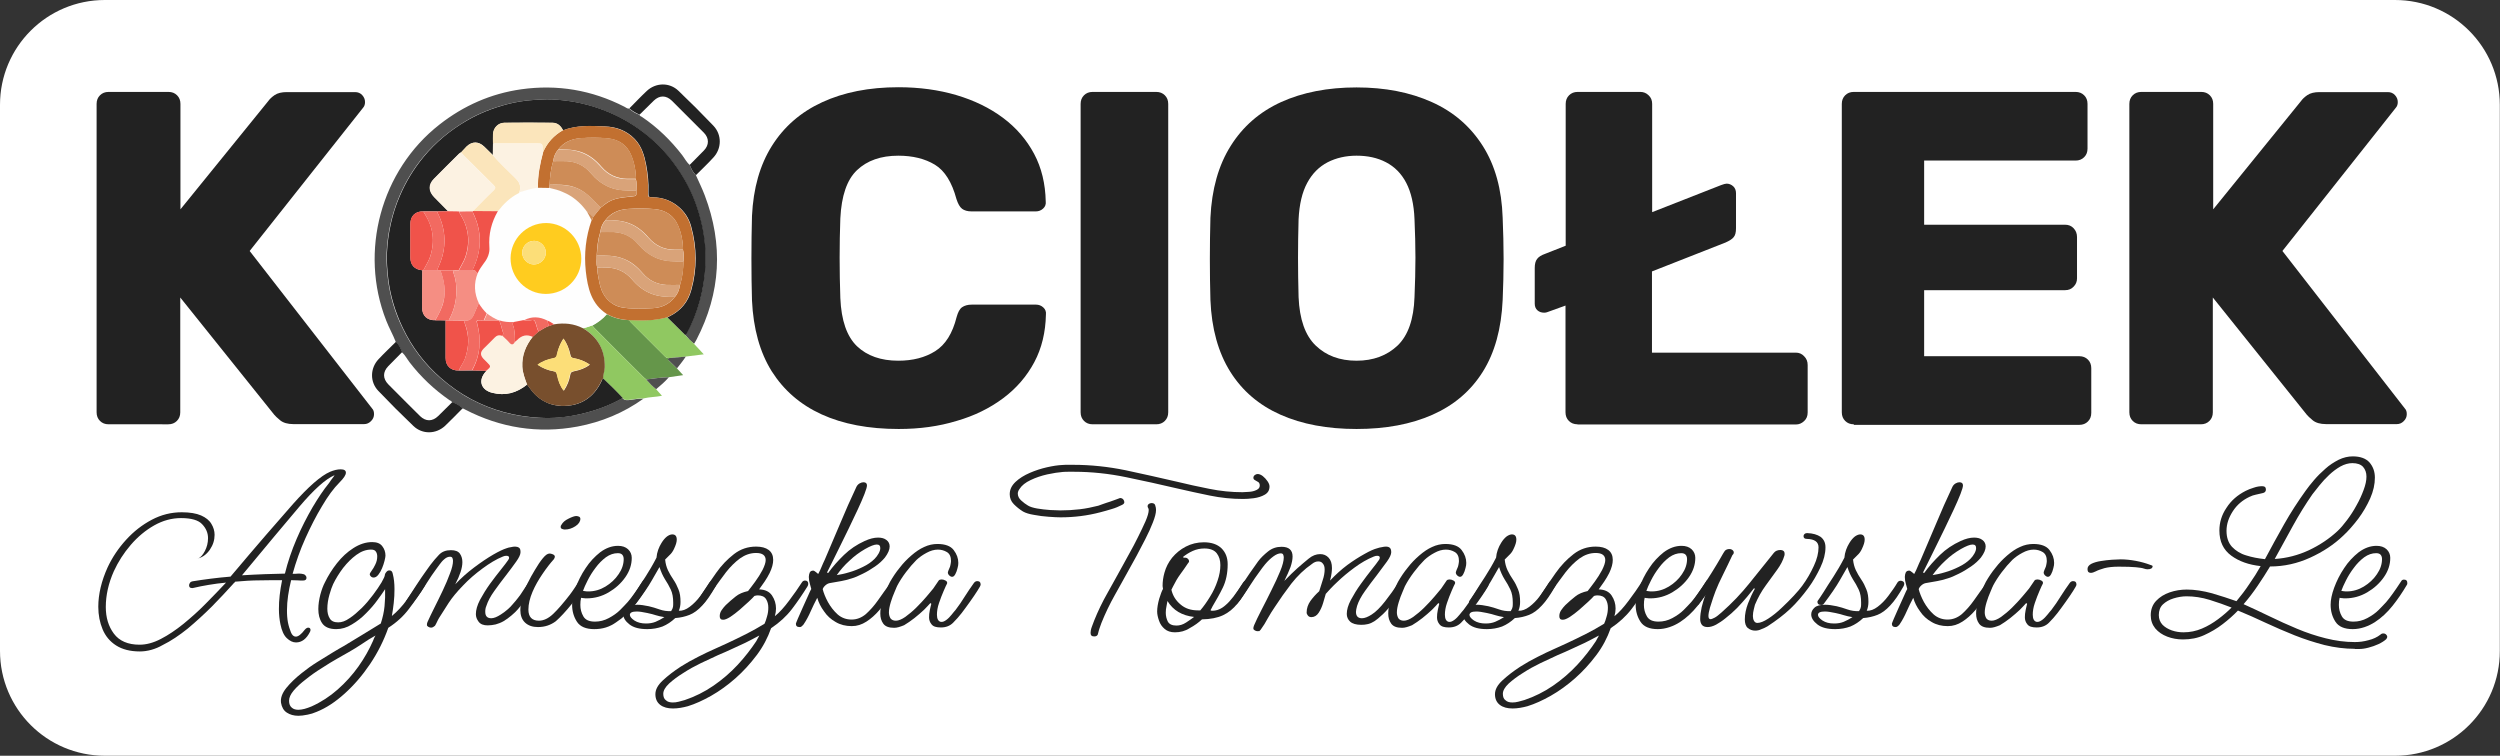 <?xml version="1.0" encoding="utf-8"?>
<!-- Generator: Adobe Illustrator 26.1.0, SVG Export Plug-In . SVG Version: 6.00 Build 0)  -->
<svg version="1.1" id="Layer_1" xmlns="http://www.w3.org/2000/svg" xmlns:xlink="http://www.w3.org/1999/xlink" x="0px" y="0px"
	 viewBox="0 0 1332.8 402.9" enable-background="new 0 0 1332.8 402.9" xml:space="preserve">
<rect x="0" y="0" width="1332.8" height="402.9" fill="#333333" stroke="none"/>
<path fill="#FFFFFF" d="M1276.9,402.9H55.9C25,402.9,0,377.9,0,347V55.9C0,25,25,0,55.9,0h1220.9c30.9,0,55.9,25,55.9,55.9V347
	C1332.8,377.9,1307.7,402.9,1276.9,402.9z"/>
<g>
	<path fill="#4F4F4F" d="M371,93.4c1.6,3.6,3.3,7,4.7,10.7c10,26.3,8.6,52-4.4,77c-0.4,0.8-0.9,1.5-1.3,2.2
		c-1.7-1.3-3.2-2.9-4.6-4.6c0.1-0.2,0.3-0.3,0.4-0.5c6.1-11.5,9.5-23.7,10.1-36.6c0.4-7.2-0.3-14.3-1.8-21.4
		c-1.9-8.7-4.9-16.9-9.4-24.6c-5.1-8.8-11.5-16.6-19.4-23.1c-6.3-5.2-13.2-9.4-20.7-12.6c-9.9-4.2-20.2-6.5-30.9-6.9
		c-3.1-0.1-6.3,0.1-9.4,0.3c-4.8,0.3-9.6,1.1-14.2,2.3c-7.5,2-14.6,4.7-21.4,8.7c-8.8,5.2-16.6,11.5-23.1,19.4
		c-5.2,6.3-9.4,13.2-12.6,20.7c-4.2,9.8-6.4,19.9-6.9,30.5c-0.2,4.6,0.2,9.1,0.7,13.7c1.1,9.2,3.7,18,7.8,26.3
		c4.9,10.2,11.6,19.1,20.2,26.6c5,4.3,10.3,8.2,16.2,11.3c11.3,6,23.4,9.3,36.1,9.9c7.4,0.4,14.9-0.3,22.1-1.9
		c7.9-1.8,15.5-4.5,22.6-8.6c1.2,1.4,2.7,1.2,4.2,1c2.4-0.3,4.7-0.8,7.1-0.7c-10.6,7.6-22.4,12.5-35.2,14.9c-21,3.9-41.1,0.7-60-9.1
		c-0.5-0.2-0.8-0.6-1.4-0.5c-1.5-1.6-3.4-2.6-5.5-3.3c-0.2-0.7-0.9-0.9-1.4-1.2c-8.1-5.6-15.2-12.3-21.2-20.1
		c-1.4-1.8-2.4-3.9-4.1-5.4c-0.8-2-1.7-4-3.3-5.5c-1.5-3.9-3.6-7.5-5.1-11.4c-14.5-36.9-2.8-80.1,28.4-104.5
		c12.9-10.1,27.4-16.5,43.6-18.8c19.3-2.7,37.6,0.4,55,9.3c0.8,0.4,1.5,1.1,2.5,1c1.6,1.4,3.4,2.6,5.5,3.3c0.2,0.7,0.8,0.8,1.3,1.1
		c8.3,5.6,15.4,12.5,21.5,20.4c1.3,1.7,2.3,3.8,4,5.2C368.5,89.9,369.3,91.9,371,93.4z"/>
	<path fill="#65964A" d="M360.9,196.4c1,1.1,2.1,2.3,3.3,3.6c-2.7,0.4-5.2,0.7-7.6,1.1c-4.1,0.1-8.1,0.7-12.1,1.2
		c-0.4-0.4-0.9-0.7-1.3-1.1c-8.8-8.8-17.6-17.5-26.3-26.3c-0.4-0.4-0.8-0.9-1.1-1.3c2.9-1.6,5.6-3.5,7.8-6.1c3.7,2.1,7.7,3,11.9,3.2
		c0.2,0.3,0.4,0.7,0.7,1c6.1,6.2,12.3,12.3,18.4,18.4c0.7,0.7,1.4,0.8,2.3,0.9c-0.5,0.3-1,0.5-0.3,1.2
		C358,193.5,359.4,195,360.9,196.4z"/>
	<path fill="#90C861" d="M315.7,173.5c0.4,0.4,0.7,0.9,1.1,1.3c8.8,8.8,17.5,17.6,26.3,26.3c0.4,0.4,0.9,0.8,1.3,1.1
		c1.7,1.8,3.3,3.7,5.3,5.2c1,1.2,2,2.3,3.2,3.6c-3.3,0.7-6.6,0.6-9.8,1.4c-2.4-0.1-4.7,0.4-7.1,0.7c-1.6,0.2-3.1,0.4-4.2-1
		c-3.3-3.6-6.8-7-10.3-10.3c-0.2-2.1,0.8-4,0.8-6.1c0.2-9.2-3.7-16.1-11.6-20.8C312.5,174.8,314.1,174,315.7,173.5z"/>
	<path fill="#222222" d="M211.1,182.2c1.6,1.5,2.5,3.5,3.3,5.5c-2.5,2.5-5,5-7.4,7.5c-3,3.1-3,6.6,0,9.7
		c5.6,5.7,11.3,11.3,16.9,16.9c3.1,3,6.6,3,9.7,0c2.5-2.5,5-4.9,7.5-7.4c2.1,0.7,3.9,1.7,5.5,3.3c-3.1,3.1-6.1,6.3-9.3,9.3
		c-4.8,4.5-12.1,4.7-16.9,0.1c-6.4-6.1-12.6-12.3-18.7-18.7c-4.6-4.8-4.4-12.1,0.1-16.9C204.8,188.3,208,185.3,211.1,182.2z"/>
	<path fill="#222222" d="M371,93.4c-1.6-1.5-2.5-3.5-3.3-5.5c2.5-2.6,5.1-5.1,7.6-7.7c2.8-2.9,2.8-6.5,0-9.4
		c-5.7-5.7-11.4-11.4-17.1-17.1c-3.1-3-6.6-3-9.7,0c-2.5,2.5-5,5-7.5,7.4c-2-0.8-3.8-1.9-5.5-3.3c3.1-3.1,6.1-6.3,9.3-9.3
		c4.8-4.5,12.1-4.7,16.9-0.1c6.4,6.1,12.6,12.3,18.7,18.7c4.5,4.8,4.4,12.1-0.1,16.9C377.3,87.3,374.1,90.3,371,93.4z"/>
	<path fill="#90C861" d="M356.7,190.9c-0.9,0-1.6-0.2-2.3-0.9c-6.1-6.2-12.3-12.3-18.4-18.4c-0.3-0.3-0.4-0.6-0.7-1
		c6.9,0.3,13.7,0.4,20.4-1.5c3.2,3.2,6.4,6.3,9.6,9.5c1.4,1.7,2.9,3.2,4.6,4.6c1.7,1.8,3.4,3.6,5.3,5.7c-3.4,0.4-6.5,0.8-9.7,1.2
		C362.7,190.4,359.7,190.7,356.7,190.9z"/>
	<path fill="#4F4F4F" d="M349.8,207.5c-2-1.5-3.6-3.3-5.3-5.2c4-0.5,8-1.1,12.1-1.2C354.6,203.4,352.2,205.5,349.8,207.5z"/>
	<path fill="#4F4F4F" d="M356.7,190.9c3-0.3,5.9-0.5,8.9-0.8c-1.4,2.2-3.1,4.2-4.7,6.3c-1.5-1.4-2.9-2.9-4.4-4.3
		C355.7,191.5,356.2,191.3,356.7,190.9z"/>
	<path fill="#222222" d="M365.4,178.7c-3.2-3.2-6.4-6.3-9.6-9.5c0.5-0.3,0.9-0.5,1.4-0.7c5.9-3,9.7-7.6,11.4-14
		c3.1-11.2,3-22.5-0.1-33.7c-1.2-4.5-3.7-8.3-7.5-11.2c-3.8-2.9-8-4.3-12.7-4.4c-2.6-0.1-2.6-0.1-2.6-2.7c0.2-4.9-0.3-9.8-1.2-14.6
		c-1-5.1-2.4-9.9-6.1-13.8c-4.4-4.5-9.7-6.5-16-6.7c-7.5-0.3-15-0.7-22.2,2.1c-1.2-2.3-2.9-3.9-5.6-4c-8.6-0.1-17.2-0.1-25.7,0
		c-3.3,0-5.9,2.7-6,6.1c-0.1,1.6,0,3.3,0,4.9c0,2.1-0.1,4.1-0.1,6.2c-1.5-1.5-3.1-3-4.6-4.5c-3-2.9-6.5-3-9.5,0c-1,1-1.9,2-2.8,3
		c-0.4,0.3-0.8,0.5-1.1,0.8c-4.4,4.4-8.9,8.8-13.3,13.3c-3.1,3.1-3,6.7,0.1,9.8c2.5,2.5,4.9,5,7.4,7.5c-2,0-4,0.1-6,0.1
		c-2.4,0-4.7,0-7.1,0c-4.3-0.2-7.1,2.4-7.1,6.7c0,5.9,0,11.9,0,17.8c0,4.1,2.2,6.5,6.4,6.9c0,6.7-0.1,13.4-0.1,20.1
		c0,4.1,2.8,6.7,7,6.5c1.8,0,3.7,0,5.5,0.1c0,6.7,0,13.3,0,20c0,4.3,2.8,6.9,7.1,6.7c2.4,0,4.7,0,7.1,0c2.5,0,5,0.1,7.5,0.1
		c-0.1,0.2-0.2,0.3-0.3,0.5c-4.2,4.6-2.7,9.8,3.4,11.3c7,1.8,13.1,0.1,18.6-4.4c0.4,0.5,0.8,0.9,1.1,1.4c4.1,6.1,9.9,9.7,17.2,10
		c9.9,0.3,17.1-4.2,21.4-13.2c0.2-0.5,0.2-1.2,1-1.3c3.5,3.3,7,6.7,10.3,10.3c-7.1,4.1-14.7,6.8-22.6,8.6
		c-7.3,1.7-14.7,2.4-22.1,1.9c-12.7-0.7-24.8-3.9-36.1-9.9c-5.8-3.1-11.2-6.9-16.2-11.3c-8.6-7.5-15.3-16.4-20.2-26.6
		c-4-8.3-6.7-17.1-7.8-26.3c-0.5-4.5-0.9-9.1-0.7-13.7c0.5-10.6,2.7-20.8,6.9-30.5c3.2-7.5,7.4-14.4,12.6-20.7
		c6.5-7.9,14.3-14.3,23.1-19.4c6.7-3.9,13.9-6.7,21.4-8.7c4.6-1.2,9.4-2,14.2-2.3c3.1-0.2,6.3-0.4,9.4-0.3c10.7,0.4,21,2.7,30.9,6.9
		c7.5,3.2,14.4,7.4,20.7,12.6c7.9,6.5,14.3,14.3,19.4,23.1c4.5,7.7,7.5,15.9,9.4,24.6c1.5,7,2.2,14.2,1.8,21.4
		c-0.7,12.9-4,25.2-10.1,36.6C365.6,178.4,365.5,178.5,365.4,178.7z"/>
	<path fill="#FEFEFE" d="M315.7,173.5c-1.7,0.4-3.2,1.3-4.9,1.4c-4.9-2.5-10-3-15.4-2.1c-1.2-0.7-2.3-1.6-3.6-2
		c-4.1-2.1-8.3-2.3-12.4-0.2c-0.1,0-0.2,0-0.3,0c-0.2-0.2-0.4-0.1-0.6,0.1c-1.6,0.3-3.1,0.6-4.7,0.9c-2.5,0.1-5-0.1-7.5-0.8
		c-0.1-0.1-0.2-0.1-0.4-0.1c-2.2-0.9-4.3-2.2-6.2-3.6c-1.7-1.6-3.1-3.5-4.3-5.5c-2.5-5.3-2.8-10.6-0.6-16.1c0.8-1.9,2-3.5,3.2-5.1
		c2-2.6,3.2-5.5,3-8.7c-0.5-6.9,1-13.2,4.5-19.1c3.1-4,6.6-7.5,11.2-9.8c0.2-0.1,0.2-0.3,0.4-0.5c3.3-0.9,6.4-2.1,9.8-2.4
		c2.1,0,4.2,0.1,6.2,0.1c2.4,0.6,4.8,1.1,7.1,2c5.1,2.2,9.1,5.7,12.5,10c0.2,0.3,0.3,0.5,0.5,0.8c0.1,0.1,0.2,0.3,0.2,0.4
		c0.7,1.3,1.4,2.6,2.1,3.9c-3.1,8.8-4.1,17.9-3.1,27.2c1,8.9,2.9,17.5,11.2,22.8C321.3,170,318.6,171.9,315.7,173.5z M309.9,137.9
		c0-10.4-8.4-18.9-18.7-19c-10.4,0-19,8.3-19,18.7c-0.1,10.5,8.4,19.1,18.8,19.1C301.4,156.7,309.9,148.3,309.9,137.9z"/>
	<path fill="#C27030" d="M323.5,167.4c-8.3-5.3-10.2-13.9-11.2-22.8c-1-9.3,0-18.4,3.1-27.2c0.6-0.5,0.6-1.2,0.9-1.9
		c1.3-1.6,2.6-3.2,3.9-4.8c0.9-0.7,1.9-1.4,2.8-2.1c4.1-3.1,8.9-3.3,13.7-3.8c2.7-0.3,2.7-0.3,2.6-3.2c0-2.1,0.3-4.2-0.3-6.2
		c0-4.4-0.9-8.8-2.6-12.8c-2.2-5.3-6.5-8.2-12.3-8.8c-4.9-0.5-9.7-0.5-14.7-0.1c-4.9,0.4-8.8,2.1-11.8,6c-1.6,1.8-2.4,3.9-2.7,6.3
		c-1.3,4.1-1.7,8.3-1.9,12.6c0,0.5,0,1.1-0.1,1.6c-2.1,0-4.2-0.1-6.2-0.1c-0.1-6.5,1.1-12.8,2.8-19c2.2-5,5.7-8.9,10.5-11.6
		c7.2-2.8,14.7-2.5,22.2-2.1c6.2,0.3,11.6,2.2,16,6.7c3.7,3.8,5.2,8.7,6.1,13.8c0.9,4.8,1.4,9.7,1.2,14.6c-0.1,2.5-0.1,2.6,2.6,2.7
		c4.7,0.1,9,1.5,12.7,4.4c3.8,2.9,6.3,6.7,7.5,11.2c3.1,11.2,3.2,22.4,0.1,33.7c-1.7,6.4-5.5,11-11.4,14c-0.5,0.2-0.9,0.5-1.4,0.7
		c-6.7,1.9-13.5,1.8-20.4,1.5C331.2,170.4,327.2,169.5,323.5,167.4z M364.1,133.1c0-4.4-0.9-8.8-2.6-12.8c-2.2-5.3-6.5-8.2-12.3-8.8
		c-4.9-0.5-9.7-0.5-14.7-0.1c-4.9,0.4-8.8,2.1-11.8,6c-1.6,1.8-2.4,3.9-2.7,6.3c-1.3,4.1-1.7,8.3-1.9,12.6c0.1,2.1-0.4,4.2,0.3,6.3
		c-0.1,2.3,0.5,4.5,0.9,6.8c0.9,5.1,2.7,9.6,7.4,12.6c3.4,2.2,7.2,2.3,10.9,2.5c3.4,0.2,6.9,0,10.4-0.2c4.9-0.3,8.8-2.1,11.8-6
		c1.6-1.8,2.4-4,2.7-6.3c1.3-4.1,1.7-8.3,1.9-12.6C364.5,137.2,364.7,135.1,364.1,133.1z"/>
	<path fill="#784F2D" d="M295.4,172.9c5.4-0.9,10.5-0.4,15.4,2.1c7.9,4.7,11.8,11.6,11.6,20.8c0,2.1-1,4-0.8,6.1
		c-0.8,0.1-0.7,0.8-1,1.3c-4.3,9-11.5,13.5-21.4,13.2c-7.3-0.3-13.1-3.8-17.2-10c-0.3-0.5-0.7-0.9-1.1-1.4c-1.1-3-2.3-6.1-2.5-9.4
		c-0.3-6.1,1.8-11.3,5.5-16c1.1-1,2.1-1.9,3.2-2.9c1.8-1,3.5-2.2,5.4-2.9C293.5,173.5,294.5,173.2,295.4,172.9z M300.4,180.5
		c-1.8,2.8-2.9,5.6-3.4,8.6c-0.2,1.3-0.7,1.7-1.9,1.9c-3,0.6-5.8,1.5-8.4,3.5c2.7,1.8,5.4,2.9,8.3,3.4c1.5,0.2,1.8,0.8,2.1,2.2
		c0.6,2.9,1.5,5.7,3.5,8.2c1.8-2.7,2.9-5.4,3.4-8.3c0.2-1.5,0.8-1.8,2.2-2.1c2.9-0.6,5.7-1.5,8.3-3.5c-2.8-1.8-5.6-2.9-8.5-3.4
		c-1.3-0.2-1.7-0.7-1.9-1.9C303.4,186,302.3,183.2,300.4,180.5z"/>
	<path fill="#FCF2E2" d="M238.8,112.6c-2.5-2.5-4.9-5-7.4-7.5c-3.1-3.2-3.2-6.7-0.1-9.8c4.4-4.5,8.9-8.9,13.3-13.3
		c0.3-0.3,0.7-0.5,1.1-0.8c0.5,0.5,0.9,1.1,1.4,1.6c5.3,5.3,10.6,10.7,16,15.9c1.1,1.1,1.2,1.7,0,2.8c-3.8,3.6-7.4,7.4-11.1,11.1
		c0,0,0,0.1,0,0.1c-2.5,0-5,0-7.5,0C242.7,112.7,240.8,112.6,238.8,112.6z"/>
	<path fill="#FCF2E2" d="M284,179.6c-3.7,4.7-5.8,9.9-5.5,16c0.2,3.3,1.4,6.3,2.5,9.4c-5.5,4.5-11.7,6.2-18.6,4.4
		c-6.1-1.6-7.6-6.7-3.4-11.3c0.1-0.1,0.2-0.3,0.3-0.5c2.7-2.3,2.7-2.3,0.3-4.7c-0.6-0.6-1.2-1.2-1.8-1.8c-1.8-1.9-1.8-3.4,0.1-5.3
		c1.9-2,3.9-3.9,5.8-5.8c1.2-1.3,2.6-1.7,4.2-1c1.2,1.2,2.5,2.2,3.6,3.5c1.3,1.5,2.2,1.4,3.1-0.2c0.4-0.3,0.8-0.6,1.2-1
		C278.1,178.8,280.8,178.1,284,179.6z"/>
	<path fill="#FBE5BB" d="M252.1,112.6c3.7-3.7,7.3-7.5,11.1-11.1c1.1-1.1,1.1-1.7,0-2.8c-5.4-5.3-10.7-10.6-16-15.9
		c-0.5-0.5-0.9-1.1-1.4-1.6c0.9-1,1.8-2,2.8-3c3-2.9,6.5-2.9,9.5,0c1.5,1.5,3.1,3,4.6,4.5c4,4.5,8.4,8.6,12.6,12.8
		c2,2,2.5,4.3,1.6,7c-0.1,0.2-0.2,0.4-0.4,0.5c-4.6,2.3-8.1,5.8-11.2,9.8C260.9,112.7,256.5,112.6,252.1,112.6z"/>
	<path fill="#FCF2E2" d="M276.9,102.5c0.8-2.6,0.4-4.9-1.6-7c-4.2-4.3-8.7-8.3-12.6-12.8c0-2.1,0.1-4.1,0.1-6.2c7.6,0,15.2,0,22.8,0
		c3.7,0,3.7,0,3.9,3.8c0,0.3,0.1,0.5,0.1,0.8c-1.7,6.2-2.9,12.5-2.8,19C283.3,100.4,280.2,101.6,276.9,102.5z"/>
	<path fill="#F0534A" d="M238.8,112.6c1.9,0,3.9,0.1,5.8,0.1c0.2,0.4,0.4,0.8,0.6,1.2c4.6,7.2,5.6,14.8,2.9,23
		c-0.9,2.6-2.4,4.8-3.6,7.2c-1,0-2.1,0-3.1,0.1c-2.2,0-4.5,0-6.7,0c-0.5,0-1,0-1.5-0.1c-0.1-0.5,0.1-1,0.4-1.5
		c4.7-10.1,4.5-20-0.7-29.9C234.9,112.7,236.9,112.6,238.8,112.6z"/>
	<path fill="#FBE5BB" d="M289.6,81c0-0.3-0.1-0.5-0.1-0.8c-0.2-3.8-0.2-3.8-3.9-3.8c-7.6,0-15.2,0-22.8,0c0-1.6-0.1-3.3,0-4.9
		c0.1-3.3,2.7-6,6-6.1c8.6-0.1,17.1-0.1,25.7,0c2.7,0,4.5,1.6,5.6,4C295.3,72.2,291.8,76,289.6,81z"/>
	<path fill="#F0534A" d="M225.1,144.1c-4.2-0.4-6.4-2.8-6.4-6.9c0-5.9,0-11.9,0-17.8c0-4.3,2.7-6.9,7.1-6.7c0,0.5,0.4,0.8,0.6,1.2
		c4.6,7.2,5.6,14.8,2.9,23c-0.9,2.6-2.4,4.8-3.6,7.2C225.5,144.1,225.3,144.1,225.1,144.1z"/>
	<path fill="#F0534A" d="M244.6,197.5c-4.3,0.2-7.1-2.4-7.1-6.7c0-6.7,0-13.3,0-20c0.5,0,1.1,0,1.6,0c2.7,0,5.4,0.1,8.2,0.1
		c0.2,0.6,0.4,1.2,0.6,1.9c2.3,6.1,2.2,12.2,0,18.4C247.1,193.4,245.6,195.3,244.6,197.5z"/>
	<path fill="#F58E83" d="M225.1,144.1c0.2,0,0.4-0.1,0.7-0.1c2.5,0,5,0,7.5,0c0.5,0,1,0,1.5,0.1c2.1,5.5,3,11,1.6,16.8
		c-0.9,3.5-2.5,6.7-4.4,9.8c-4.2,0.2-7-2.4-7-6.5C225,157.5,225,150.8,225.1,144.1z"/>
	<path fill="#F26A61" d="M244.6,197.5c1-2.2,2.4-4.1,3.3-6.4c2.2-6.2,2.4-12.3,0-18.4c-0.2-0.6-0.4-1.2-0.6-1.9
		c2.7,0.5,4.3-0.8,5.3-3.2c0.8-2,1.8-4,2.6-6c1.2,2,2.6,3.8,4.3,5.5c-0.5,1.2-1.1,2.4-1.6,3.6c-0.8,0-1.7,0.1-2.5,0
		c-1.3-0.1-1.5,0.4-1.1,1.6c2.4,8.7,1.8,17.1-2.7,25.1C249.4,197.5,247,197.5,244.6,197.5z"/>
	<path fill="#F26A61" d="M233.2,144.1c-2.5,0-5,0-7.5,0c1.2-2.4,2.7-4.6,3.6-7.2c2.7-8.2,1.6-15.8-2.9-23c-0.2-0.4-0.6-0.7-0.6-1.2
		c2.4,0,4.7,0,7.1,0c5.2,9.8,5.4,19.8,0.7,29.9C233.4,143.1,233.2,143.5,233.2,144.1z"/>
	<path fill="#F0534A" d="M251.7,197.5c4.4-8,5-16.4,2.7-25.1c-0.3-1.2-0.2-1.7,1.1-1.6c0.8,0.1,1.7,0,2.5,0c2.6,0,5.2,0,7.8,0
		c0.1,0,0.2,0,0.4,0.1c0.5,1.5,1.1,2.9,1.4,4.5c0.3,1.2,1.1,2.4,0.2,3.7c-1.7-0.7-3-0.3-4.2,1c-1.9,2-3.9,3.9-5.8,5.8
		c-1.8,1.9-1.8,3.4-0.1,5.3c0.6,0.6,1.2,1.2,1.8,1.8c2.4,2.4,2.4,2.4-0.3,4.7C256.7,197.6,254.2,197.5,251.7,197.5z"/>
	<path fill="#F26A61" d="M232,170.8c1.8-3.1,3.5-6.2,4.4-9.8c1.4-5.8,0.4-11.4-1.6-16.8c2.2,0,4.5,0,6.7,0c0.2,0.7,0.2,1.4,0.5,2.1
		c1.1,2.9,1.3,6,1.3,9c0,5.5-1.4,10.7-4.1,15.5c-0.5,0-1.1,0-1.6,0C235.7,170.8,233.9,170.8,232,170.8z"/>
	<path fill="#FFCC1F" d="M309.9,137.9c0,10.4-8.5,18.8-18.9,18.8c-10.4,0-18.9-8.6-18.8-19.1c0.1-10.3,8.6-18.7,19-18.7
		C301.5,119,309.9,127.5,309.9,137.9z M291,134.7c0-3.4-2.8-6.2-6.2-6.3c-3.5,0-6.4,2.8-6.4,6.3c0,3.4,2.8,6.2,6.2,6.3
		C288.1,141,291,138.1,291,134.7z"/>
	<path fill="#F58E83" d="M239.2,170.8c2.7-4.8,4.1-10,4.1-15.5c0-3-0.2-6.1-1.3-9c-0.2-0.7-0.3-1.4-0.5-2.1c1,0,2.1,0,3.1-0.1
		c2.5,0,5,0,7.5,0c1.4-0.5,1.6,1.2,2.6,1.5c-2.2,5.5-1.9,10.8,0.6,16.1c-0.9,2-1.8,4-2.6,6c-1,2.4-2.6,3.7-5.3,3.2
		C244.6,170.8,241.9,170.8,239.2,170.8z"/>
	<path fill="#F0534A" d="M254.7,145.6c-1-0.3-1.2-2-2.6-1.5c-0.1-0.9,0.5-1.6,0.8-2.4c3.8-8.9,3.9-17.8,0-26.7
		c-0.3-0.8-0.9-1.5-0.8-2.4c0,0,0-0.1,0-0.1c4.4,0,8.9,0.1,13.3,0.1c-3.4,5.9-5,12.2-4.5,19.1c0.3,3.2-1,6.2-3,8.7
		C256.7,142.1,255.5,143.7,254.7,145.6z"/>
	<path fill="#D9A379" d="M293,100.2c0-0.5,0-1.1,0.1-1.6c4.2-0.1,8.3-0.2,12.4,1c6.4,1.8,10.5,6.6,14.7,11.2
		c-1.3,1.6-2.6,3.2-3.9,4.8c-1.1-0.5-1.5-2-3-2c-0.1-0.1-0.2-0.3-0.2-0.4c-0.1-0.3-0.1-0.7-0.5-0.8c-3.3-4.4-7.3-7.9-12.5-10
		C297.8,101.3,295.4,100.8,293,100.2z"/>
	<path fill="#F0534A" d="M284,179.6c-3.2-1.5-5.9-0.8-8.3,1.7c-0.4,0.4-0.8,0.7-1.2,1c0.1-2.5-0.1-4.9-0.5-7.3
		c-0.2-1.1-1.1-2.1-0.3-3.3c1.6-0.3,3.1-0.6,4.7-0.9c0.2,0,0.4-0.1,0.6-0.1c0.1,0,0.2,0,0.3,0c1.3,0.3,2.6,0.4,3.9,0
		c1.3-0.4,1.8,0.2,2.2,1.2c0.6,1.6,0.9,3.4,1.7,4.9C286.1,177.7,285,178.7,284,179.6z"/>
	<path fill="#F26A61" d="M273.7,171.7c-0.8,1.2,0.1,2.2,0.3,3.3c0.4,2.4,0.6,4.9,0.5,7.3c-0.9,1.7-1.9,1.7-3.1,0.2
		c-1.1-1.3-2.4-2.3-3.6-3.5c1-1.3,0.1-2.5-0.2-3.7c-0.3-1.5-0.9-3-1.4-4.5C268.7,171.6,271.2,171.8,273.7,171.7z"/>
	<path fill="#F26A61" d="M287.2,176.8c-0.9-1.5-1.1-3.3-1.7-4.9c-0.4-1-0.8-1.6-2.2-1.2c-1.2,0.4-2.6,0.3-3.9,0
		c4.2-2.2,8.3-1.9,12.4,0.2c0.3,1,0.5,2,0.8,3C290.6,174.5,288.9,175.8,287.2,176.8z"/>
	<path fill="#F58E83" d="M265.9,170.8c-2.6,0-5.2,0-7.8,0c0.5-1.2,1.1-2.4,1.6-3.6C261.6,168.6,263.7,169.9,265.9,170.8z"/>
	<path fill="#F0534A" d="M292.6,173.9c-0.3-1-0.5-2-0.8-3c1.3,0.4,2.4,1.3,3.6,2C294.5,173.2,293.5,173.5,292.6,173.9z"/>
	<path fill="#CE8C57" d="M313.3,113.5c1.5,0,1.9,1.5,3,2c-0.3,0.6-0.3,1.4-0.9,1.9C314.7,116.1,314,114.8,313.3,113.5z"/>
	<path fill="#CE8C57" d="M312.5,112.3c0.4,0.1,0.4,0.4,0.5,0.8C312.9,112.8,312.7,112.5,312.5,112.3z"/>
	<path fill="#F26A61" d="M279,170.7c-0.2,0-0.4,0.1-0.6,0.1C278.6,170.6,278.8,170.5,279,170.7z"/>
	<path fill="#CE8C57" d="M318.2,136.3c0.2-4.3,0.6-8.5,1.9-12.6c2.4,0,4.9-0.1,7.3,0c5,0.3,9.3,2.3,12.6,6.2c2.8,3.3,6.1,6,10.2,7.7
		c4.7,1.9,9.4,1.8,14.3,1.7c-0.2,4.3-0.6,8.5-1.9,12.6c-2.4,0-4.9,0.1-7.3,0c-5-0.3-9.3-2.3-12.6-6.2c-2.8-3.3-6-6.1-10.2-7.7
		C327.8,136.1,323,136.2,318.2,136.3z"/>
	<path fill="#CE8C57" d="M359.8,158.3c-3,3.8-6.9,5.7-11.8,6c-3.5,0.2-6.9,0.4-10.4,0.2c-3.8-0.2-7.5-0.4-10.9-2.5
		c-4.7-3-6.5-7.5-7.4-12.6c-0.4-2.2-0.9-4.5-0.9-6.8c1.6,0,3.1-0.1,4.7,0c5.6,0.1,10.2,2.1,13.9,6.4c2.8,3.3,6.1,6,10.3,7.6
		C351.4,158.2,355.6,158.3,359.8,158.3z"/>
	<path fill="#CE8C57" d="M297.7,79.6c3-3.8,6.9-5.6,11.8-6c4.9-0.4,9.8-0.4,14.7,0.1c5.7,0.6,10,3.5,12.3,8.8
		c1.7,4,2.5,8.4,2.6,12.8c-1.5,0-3,0-4.5,0c-5.7,0-10.3-2.2-14-6.5c-2.8-3.3-6.1-6-10.3-7.6C306.1,79.7,301.9,79.6,297.7,79.6z"/>
	<path fill="#CE8C57" d="M322.8,117.4c3-3.8,6.9-5.6,11.8-6c4.9-0.4,9.8-0.4,14.7,0.1c5.7,0.6,10,3.5,12.3,8.8
		c1.7,4,2.5,8.4,2.6,12.8c-1.5,0-3,0-4.5,0c-5.7,0-10.3-2.2-14-6.5c-2.8-3.3-6.1-6-10.3-7.6C331.3,117.5,327.1,117.3,322.8,117.4z"
		/>
	<path fill="#CE8C57" d="M320.1,110.7c-4.3-4.6-8.3-9.3-14.7-11.2c-4.1-1.2-8.2-1.1-12.4-1c0.2-4.3,0.6-8.5,1.9-12.6
		c2.4,0,4.9-0.1,7.3,0c5,0.3,9.3,2.3,12.6,6.2c2.8,3.3,6.1,6,10.2,7.7c4.7,1.9,9.4,1.8,14.3,1.7c0.1,2.9,0.1,2.9-2.6,3.2
		c-4.8,0.5-9.6,0.8-13.7,3.8C322,109.4,321.1,110,320.1,110.7z"/>
	<path fill="#D9A379" d="M339.3,101.6c-4.8,0.1-9.6,0.2-14.3-1.7c-4.2-1.7-7.4-4.5-10.2-7.7c-3.4-3.9-7.6-5.9-12.6-6.2
		c-2.4-0.1-4.8,0-7.3,0c0.3-2.4,1.2-4.5,2.7-6.3c4.2-0.1,8.4,0.1,12.5,1.7c4.2,1.6,7.4,4.3,10.3,7.6c3.7,4.3,8.3,6.5,14,6.5
		c1.5,0,3,0,4.5,0C339.6,97.4,339.3,99.5,339.3,101.6z"/>
	<path fill="#D9A379" d="M359.8,158.3c-4.2,0.1-8.4-0.1-12.5-1.7c-4.2-1.6-7.5-4.3-10.3-7.6c-3.7-4.3-8.3-6.3-13.9-6.4
		c-1.6,0-3.1,0-4.7,0c-0.7-2.1-0.2-4.2-0.3-6.3c4.8-0.1,9.6-0.2,14.3,1.7c4.2,1.7,7.4,4.5,10.2,7.7c3.4,3.9,7.6,5.9,12.6,6.2
		c2.4,0.1,4.8,0,7.3,0C362.2,154.3,361.4,156.4,359.8,158.3z"/>
	<path fill="#D9A379" d="M322.8,117.4c4.2-0.1,8.4,0.1,12.5,1.7c4.2,1.6,7.4,4.3,10.3,7.6c3.7,4.3,8.3,6.5,14,6.5c1.5,0,3,0,4.5,0
		c0.6,2.1,0.3,4.2,0.3,6.2c-4.8,0.1-9.6,0.2-14.3-1.7c-4.2-1.7-7.4-4.5-10.2-7.7c-3.4-3.9-7.6-5.9-12.6-6.2c-2.4-0.1-4.8,0-7.3,0
		C320.4,121.3,321.3,119.2,322.8,117.4z"/>
	<path fill="#FCDE78" d="M300.4,180.5c1.9,2.7,2.9,5.5,3.5,8.5c0.2,1.2,0.6,1.7,1.9,1.9c3,0.5,5.8,1.6,8.5,3.4
		c-2.5,2-5.4,2.9-8.3,3.5c-1.4,0.3-2,0.6-2.2,2.1c-0.5,2.9-1.6,5.6-3.4,8.3c-1.9-2.5-2.9-5.3-3.5-8.2c-0.3-1.4-0.6-2-2.1-2.2
		c-2.9-0.5-5.6-1.6-8.3-3.4c2.6-1.9,5.5-2.9,8.4-3.5c1.2-0.2,1.7-0.6,1.9-1.9C297.5,186.1,298.6,183.3,300.4,180.5z"/>
	<path fill="#F26A61" d="M252.1,112.7c-0.1,0.9,0.5,1.6,0.8,2.4c3.9,8.9,3.8,17.8,0,26.7c-0.3,0.8-0.9,1.5-0.8,2.4c-2.5,0-5,0-7.5,0
		c1.2-2.4,2.7-4.6,3.6-7.2c2.7-8.2,1.6-15.8-2.9-23c-0.2-0.4-0.4-0.8-0.6-1.2C247.1,112.7,249.6,112.7,252.1,112.7z"/>
	<path fill="#FCDE78" d="M291,134.7c0,3.4-2.9,6.3-6.4,6.3c-3.4,0-6.2-2.9-6.2-6.3c0-3.4,2.9-6.3,6.4-6.3
		C288.2,128.4,291,131.3,291,134.7z"/>
</g>
<g>
	<path fill="#222222" d="M57.9,226.2c-1.9,0-3.4-0.6-4.6-1.8c-1.2-1.2-1.8-2.7-1.8-4.6V55.4c0-1.9,0.6-3.4,1.8-4.6
		c1.2-1.2,2.7-1.8,4.6-1.8h31.9c1.9,0,3.4,0.6,4.6,1.8c1.2,1.2,1.8,2.7,1.8,4.6v56.2l46.8-57.7c0.7-1,1.8-2.1,3.4-3.2
		c1.6-1.1,3.8-1.6,6.5-1.6h36.4c1.5,0,2.8,0.5,3.8,1.6c1,1.1,1.5,2.3,1.5,3.7c0,1.2-0.3,2.2-1,3l-60.5,76.4l65.3,84
		c0.7,0.7,1,1.7,1,3c0,1.4-0.5,2.6-1.6,3.7c-1.1,1.1-2.3,1.6-3.7,1.6h-37.7c-3,0-5.4-0.7-7-2c-1.6-1.3-2.7-2.4-3.2-3l-50.1-62.5
		v61.2c0,1.9-0.6,3.4-1.8,4.6c-1.2,1.2-2.7,1.8-4.6,1.8H57.9z"/>
	<path fill="#222222" d="M479.1,228.7c-16,0-29.7-2.6-41.1-7.8c-11.4-5.2-20.2-12.9-26.6-23c-6.3-10.1-9.8-22.7-10.5-37.7
		c-0.2-6.9-0.3-14.3-0.3-22.3c0-7.9,0.1-15.5,0.3-22.8c0.7-14.7,4.2-27.1,10.6-37.3c6.4-10.2,15.3-18,26.8-23.3
		c11.5-5.3,25-8,40.7-8c11.1,0,21.4,1.4,30.9,4.2c9.4,2.8,17.7,6.8,24.8,12.1s12.6,11.7,16.6,19.2c4,7.5,6,16,6.2,25.4
		c0.2,1.5-0.3,2.8-1.4,3.8c-1.1,1-2.4,1.5-3.9,1.5h-34.2c-2.2,0-3.9-0.5-5.1-1.4c-1.2-0.9-2.2-2.7-3-5.2
		c-2.4-8.9-6.2-15.1-11.5-18.3S486.6,83,478.9,83c-9.3,0-16.6,2.6-22,7.7c-5.4,5.1-8.3,13.7-8.9,25.7c-0.5,13.8-0.5,28,0,42.5
		c0.5,12,3.5,20.5,8.9,25.7c5.4,5.1,12.7,7.7,22,7.7c7.8,0,14.3-1.7,19.7-5.1c5.4-3.4,9.2-9.4,11.4-18.2c0.7-2.5,1.6-4.3,2.9-5.2
		c1.3-0.9,3-1.4,5.2-1.4h34.2c1.5,0,2.8,0.5,3.9,1.5c1.1,1,1.6,2.3,1.4,3.8c-0.2,9.4-2.2,17.9-6.2,25.4c-4,7.5-9.5,13.9-16.6,19.2
		s-15.4,9.4-24.8,12.1C500.5,227.3,490.3,228.7,479.1,228.7z"/>
	<path fill="#222222" d="M582.5,226.2c-1.9,0-3.4-0.6-4.6-1.8c-1.2-1.2-1.8-2.7-1.8-4.6V55.4c0-1.9,0.6-3.4,1.8-4.6
		c1.2-1.2,2.7-1.8,4.6-1.8h33.9c1.9,0,3.4,0.6,4.6,1.8c1.2,1.2,1.8,2.7,1.8,4.6v164.4c0,1.9-0.6,3.4-1.8,4.6
		c-1.2,1.2-2.7,1.8-4.6,1.8H582.5z"/>
	<path fill="#222222" d="M723.2,228.7c-15.5,0-29-2.5-40.5-7.6c-11.5-5.1-20.4-12.7-26.8-22.9c-6.4-10.2-10-23-10.6-38.3
		c-0.2-7.2-0.3-14.5-0.3-21.8c0-7.2,0.1-14.6,0.3-22c0.7-15.2,4.3-28,10.8-38.3c6.5-10.4,15.5-18.2,26.9-23.4
		c11.5-5.2,24.9-7.8,40.2-7.8c15.2,0,28.5,2.6,40.1,7.8c11.6,5.2,20.6,13,27.2,23.4c6.6,10.4,10.1,23.1,10.6,38.3
		c0.3,7.4,0.5,14.8,0.5,22c0,7.3-0.2,14.5-0.5,21.8c-0.7,15.4-4.2,28.1-10.6,38.3c-6.4,10.2-15.3,17.8-26.8,22.9
		C752.2,226.2,738.7,228.7,723.2,228.7z M723.2,192.3c8.9,0,16.2-2.7,21.9-8.1c5.6-5.4,8.6-14,9-25.8c0.3-7.4,0.5-14.4,0.5-21
		c0-6.6-0.2-13.4-0.5-20.5c-0.3-7.9-1.8-14.4-4.4-19.4c-2.6-5-6.2-8.6-10.8-11c-4.6-2.4-9.8-3.5-15.7-3.5c-5.7,0-10.9,1.2-15.4,3.5
		c-4.6,2.4-8.2,6-10.9,11c-2.7,5-4.2,11.4-4.6,19.4c-0.2,7.1-0.3,13.9-0.3,20.5c0,6.6,0.1,13.6,0.3,21c0.5,11.8,3.5,20.4,9.1,25.8
		C707,189.6,714.2,192.3,723.2,192.3z"/>
	<path fill="#222222" d="M841,226.2c-1.9,0-3.4-0.6-4.6-1.8c-1.2-1.2-1.8-2.7-1.8-4.6v-56.9l-8.3,3c-1.2,0.5-2.2,0.8-3,0.8
		c-1.5,0-2.7-0.4-3.7-1.3c-0.9-0.8-1.4-2-1.4-3.5v-19c0-2.2,0.4-3.8,1.3-4.9c0.8-1.1,2.3-2,4.3-2.7l10.9-4.3V55.4
		c0-1.9,0.6-3.4,1.8-4.6c1.2-1.2,2.7-1.8,4.6-1.8h33.4c1.7,0,3.2,0.6,4.4,1.8c1.3,1.2,1.9,2.7,1.9,4.6v57.7l36.7-14.4
		c1.3-0.5,2.4-0.8,3-0.8c1.3,0,2.5,0.5,3.5,1.4c1,0.9,1.5,2.2,1.5,3.7v18.7c0,2.2-0.4,3.8-1.3,4.8c-0.8,1-2.3,1.9-4.3,2.8
		l-39.2,15.4V188h76.7c1.7,0,3.2,0.6,4.4,1.9c1.3,1.3,1.9,2.8,1.9,4.7v25.3c0,1.9-0.6,3.4-1.9,4.6c-1.3,1.2-2.7,1.8-4.4,1.8H841z"/>
	<path fill="#222222" d="M988.3,226.2c-1.9,0-3.4-0.6-4.6-1.8c-1.2-1.2-1.8-2.7-1.8-4.6V55.4c0-1.9,0.6-3.4,1.8-4.6
		c1.2-1.2,2.7-1.8,4.6-1.8h118.2c1.9,0,3.4,0.6,4.6,1.8c1.2,1.2,1.8,2.7,1.8,4.6v23.8c0,1.9-0.6,3.4-1.8,4.6
		c-1.2,1.2-2.7,1.8-4.6,1.8h-80.7v34.2h75.1c1.9,0,3.4,0.6,4.6,1.9c1.2,1.3,1.8,2.8,1.8,4.7v22c0,1.7-0.6,3.2-1.8,4.4
		c-1.2,1.3-2.7,1.9-4.6,1.9h-75.1v35.2h82.7c1.9,0,3.4,0.6,4.6,1.8c1.2,1.2,1.8,2.7,1.8,4.6v23.8c0,1.9-0.6,3.4-1.8,4.6
		c-1.2,1.2-2.7,1.8-4.6,1.8H988.3z"/>
	<path fill="#222222" d="M1141.6,226.2c-1.9,0-3.4-0.6-4.6-1.8c-1.2-1.2-1.8-2.7-1.8-4.6V55.4c0-1.9,0.6-3.4,1.8-4.6
		c1.2-1.2,2.7-1.8,4.6-1.8h31.9c1.9,0,3.4,0.6,4.6,1.8c1.2,1.2,1.8,2.7,1.8,4.6v56.2l46.8-57.7c0.7-1,1.8-2.1,3.4-3.2
		c1.6-1.1,3.8-1.6,6.5-1.6h36.4c1.5,0,2.8,0.5,3.8,1.6c1,1.1,1.5,2.3,1.5,3.7c0,1.2-0.3,2.2-1,3l-60.5,76.4l65.3,84
		c0.7,0.7,1,1.7,1,3c0,1.4-0.5,2.6-1.6,3.7c-1.1,1.1-2.3,1.6-3.7,1.6H1240c-3,0-5.4-0.7-7-2c-1.6-1.3-2.7-2.4-3.2-3l-50.1-62.5v61.2
		c0,1.9-0.6,3.4-1.8,4.6c-1.2,1.2-2.7,1.8-4.6,1.8H1141.6z"/>
</g>
<g>
	<path fill="#222222" d="M74.6,347.3c-5.2,0-9.4-1.1-12.7-3.2c-3.3-2.1-5.7-5-7.2-8.6c-1.5-3.6-2.3-7.6-2.3-12
		c0-6.8,1.7-13.8,5-21.1c2.5-5.3,5.7-10.1,9.8-14.6c4.1-4.5,8.6-8,13.7-10.7c5.1-2.7,10.4-4,16-4c4.3,0,7.8,0.6,10.3,1.7
		s4.4,2.6,5.5,4.5c1.1,1.8,1.7,3.8,1.7,5.8c0,2.8-0.8,5.4-2.5,7.9c-1.7,2.5-3.8,4-6.2,4.7c-0.1,0.1-0.2,0.1-0.4,0.1
		c-0.1,0.1-0.3,0.1-0.5,0.1c0.2,0,0.3,0,0.5-0.1h0.1l0.3-0.1c1.2-0.5,2.4-1.8,3.5-3.9c1.1-2.1,1.7-4.4,1.7-6.9c0-2.7-1-5.2-3.1-7.4
		c-2-2.2-5.8-3.3-11.3-3.3c-4.9,0-9.7,1.3-14.3,3.9c-4.6,2.6-8.8,6.1-12.5,10.4c-3.7,4.3-6.7,9-9,14c-2.9,6.5-4.3,12.9-4.3,19.1
		c0,5.6,1.4,10.3,4.3,14.2c2.9,3.9,7.5,5.9,13.7,5.9c3.6,0,7.4-1,11.4-3.1c3.9-2,7.9-4.7,12-8c4-3.3,8-6.8,11.8-10.7
		c3.9-3.9,7.5-7.7,10.9-11.3c-3.2,0.3-6.3,0.7-9.2,1.2c-2.9,0.5-5.7,1-8.5,1.7h-0.5c-1,0-1.5-0.5-1.5-1.5c0-0.4,0.2-0.9,0.5-1.3
		c0.3-0.5,0.8-0.7,1.4-0.8c6.2-1,12.9-1.9,20.2-2.5c13.9-16.5,25-29.3,33.3-38.7c8.3-9.3,14.9-15.1,19.8-17.2
		c1.9-0.8,3.8-1.3,5.6-1.3c1.9,0,2.8,0.6,2.8,1.8c0,1.2-1.1,2.9-3.4,5.2c-3.1,3.1-6.2,7.3-9.3,12.6c-3.2,5.3-6.1,11-8.9,17.2
		c-2.8,6.2-5,12.5-6.8,18.9c1.2,0,2.2,0,2.9-0.1c0.8,0,1.4,0,2,0.1c0.8,0.1,1.5,0.3,1.9,0.8c0.4,0.4,0.6,0.8,0.6,1.3
		c0,1-0.6,1.5-1.9,1.5c-0.8,0-1.8,0-2.9-0.1c-1.1,0-2.2-0.1-3.4-0.1c-1.4,5.8-2.2,11.1-2.2,15.9c0,1.2,0,2.3,0.1,3.4
		c0.1,1.1,0.2,2.2,0.4,3.2c0.4,2,1,3.8,1.6,5.3c0.6,1.5,1.5,2.3,2.6,2.3c1.3,0,2.9-1.2,4.8-3.7c0.7-0.8,1.3-1.1,1.9-1.1
		c0.4,0,0.8,0.2,1,0.6s0.2,0.9-0.1,1.6c-1.9,3.8-4.4,5.7-7.5,5.7c-1.7,0-3.3-0.8-4.9-2.3c-1.6-1.5-2.7-4-3.4-7.4
		c-0.5-2.5-0.8-5.1-0.8-8c0-2.4,0.1-4.9,0.4-7.4c0.3-2.6,0.7-5.3,1.3-8.1c-3.5,0-7.4,0-11.8,0.1c-4.4,0-8.8,0.3-13.2,0.7
		c-0.1,0.2-0.3,0.4-0.5,0.6c-0.3,0.2-0.5,0.4-0.6,0.6c-3.4,3.8-7.2,7.8-11.3,12c-4.2,4.2-8.5,8.1-12.9,11.8
		c-4.5,3.6-8.9,6.6-13.4,8.8C82.9,346.1,78.6,347.3,74.6,347.3z M129,306.7c4.2-0.3,8.2-0.4,12.2-0.6c4-0.1,7.5-0.2,10.7-0.3
		c1.5-6.2,3.6-12.3,6.2-18.4c2.6-6.1,5.5-11.7,8.5-16.9c3.1-5.2,5.9-9.4,8.6-12.7c0.3-0.3,0.6-0.9,1.1-1.6c0.5-0.7,1-1.4,1.5-2
		c0.5-0.6,0.6-0.9,0.4-0.8c-4.6,2-10.8,7.5-18.6,16.7C151.8,279.3,141.6,291.5,129,306.7z"/>
	<path fill="#222222" d="M159.1,381.6c-2.5,0-4.5-0.6-6.2-1.7s-2.7-2.9-3.1-5.3c-0.3-2.5,0.6-5,2.8-7.8c2.2-2.7,5-5.4,8.3-8
		c2.6-2.1,5.4-4.1,8.3-5.9c2.9-1.8,5.6-3.5,8.1-5c2.5-1.5,4.5-2.7,6-3.5c3.2-2,6.5-4,9.9-6c3.4-2.1,6.7-4.1,9.8-6
		c1-3.1,1.7-6.1,2-9.2c0.3-3.1,0.4-6.1,0.3-9.1c-0.9,1.4-2.3,3.4-4,5.7c-1.7,2.4-3.8,4.8-6.1,7.1c-2.3,2.4-4.9,4.4-7.6,6
		c-2.7,1.7-5.5,2.5-8.4,2.5c-3.6,0-6.1-1.1-7.5-3.2c-1.4-2.1-2-4.6-2-7.5c0-2.5,0.4-5.1,1.1-7.8c0.7-2.6,1.5-4.7,2.4-6.4
		c1.7-3.5,3.8-6.9,6.4-10.2c2.6-3.3,5.5-6,8.8-8.1c3.3-2.1,6.6-3.2,10-3.2c2.5,0,4.3,0.7,5.4,2.2c1.1,1.4,1.7,3.1,1.7,5
		c0,0.6-0.2,1.5-0.5,2.8c-0.3,1.3-0.8,2.6-1.3,3.9c-0.6,1.4-1.2,2.5-2,3.5c-0.8,1-1.6,1.5-2.5,1.5c-0.6,0-1.1-0.2-1.5-0.6
		c-0.4-0.4-0.6-0.8-0.6-1.2c0-0.3,0.3-0.8,1-1.8c0.7-0.9,1.4-2.1,2-3.4c0.7-1.4,1-2.8,1-4.3c0-0.9-0.2-1.8-0.7-2.5
		c-0.5-0.8-1.3-1.1-2.6-1.1c-2.6,0-5.2,0.9-7.8,2.8c-2.6,1.9-4.9,4.2-7.1,7c-2.1,2.8-3.9,5.7-5.3,8.6c-0.6,1.3-1.3,3.2-2,5.7
		s-1.1,5-1.1,7.4c0,2,0.4,3.8,1.3,5.2c0.8,1.4,2.3,2.1,4.5,2.1c1.9,0,3.9-0.7,6-2.2c2.2-1.4,4.3-3.3,6.6-5.5c2.2-2.2,4.2-4.6,6-7
		c1.8-2.4,3.3-4.6,4.5-6.6c1.1-2,1.8-3.3,1.8-4.2c0.1-0.4,0.3-0.9,0.8-1.4c0.4-0.5,0.9-0.8,1.5-0.8c0.7,0,1.1,0.2,1.4,0.6
		c0.3,0.4,0.4,0.8,0.5,1.3c0.6,2.3,0.9,5,0.9,8c0,2.5-0.1,5-0.4,7.5c-0.3,2.5-0.6,4.8-1,6.9c2.9-2.4,5.5-5.2,8-8.6
		c2.4-3.3,4.6-6.5,6.6-9.5c0.4-0.7,0.9-1,1.5-1c0.4,0,0.8,0.2,1.2,0.5c0.4,0.3,0.6,0.8,0.6,1.3c0,0.3-0.1,0.8-0.4,1.3
		c-2.6,4.2-5.4,8.3-8.3,12.1c-2.9,3.9-6.6,7.3-11.1,10.2c-2.4,6.8-5.6,13.2-9.7,19.3c-4.1,6.1-8.6,11.3-13.6,15.8
		c-5,4.5-9.9,7.7-14.9,9.7c-1.6,0.7-3.2,1.2-4.8,1.5C161.9,381.4,160.5,381.6,159.1,381.6z M159.1,378.4c1,0,2.1-0.2,3.3-0.5
		c1.2-0.3,2.4-0.8,3.7-1.3c5.1-2.3,9.7-5.3,13.9-9c4.2-3.7,7.9-7.8,11.1-12.3c3.2-4.5,5.7-9,7.7-13.5c0.2-0.5,0.4-1,0.6-1.5
		s0.5-1,0.8-1.5c-2.5,1.4-4.8,2.8-7.1,4.4c-2.3,1.6-4.7,3-7.1,4.4c-1.4,0.8-3.4,1.9-6,3.4c-2.6,1.5-5.5,3.2-8.5,5.2
		c-3.1,1.9-5.9,3.9-8.5,6c-2.5,1.9-4.7,3.9-6.4,5.9c-1.7,2-2.5,3.8-2.5,5.5c0,1.7,0.5,2.9,1.5,3.7
		C156.5,378.1,157.7,378.4,159.1,378.4z"/>
	<path fill="#222222" d="M229.8,334.6c-0.4,0-0.9-0.1-1.4-0.4s-0.8-0.6-0.8-1c0-0.7,0.1-1.3,0.4-1.8c0.9-2,2.1-4.5,3.6-7.5
		c1.5-3,3-6,4.5-9.2c1.5-3.2,2.8-6.2,3.8-9c1.1-2.8,1.6-5,1.6-6.7c0-0.5-0.1-1-0.3-1.5c-0.2-0.5-0.7-0.7-1.3-0.7c-1,0-2,0.4-3,1.3
		c-1,0.8-1.8,1.8-2.6,2.9c-0.8,1.1-1.4,1.9-1.9,2.6c-1.7,2.3-3.1,4.4-4.3,6.3c-1.2,1.9-2.4,3.8-3.6,5.6c-1.2,1.8-2.7,3.8-4.5,6
		c-0.3,0.3-0.5,0.6-0.8,0.8c-0.3,0.2-0.7,0.3-1.2,0.3s-1-0.3-1.3-0.8c-0.4-0.5-0.4-1-0.2-1.4c1.9-3,3.7-5.8,5.5-8.5s3.3-5,4.7-6.9
		c1.4-1.9,2.3-3.3,2.8-3.9c1.4-1.9,2.9-3.6,4.5-5.3c1.6-1.7,3.7-2.5,6.4-2.5c2.3,0,3.9,0.6,4.8,1.9c0.9,1.3,1.3,2.8,1.3,4.5
		c0,3.1-1.3,7-3.8,11.8c3.1-3.3,6.5-6.3,10.1-9c3.6-2.7,7-5,10.1-6.8c3.1-1.8,5.5-2.9,7.1-3.4c0.8-0.3,1.5-0.5,2.4-0.6
		c0.8-0.2,1.5-0.3,2.2-0.3c0.8,0,1.5,0.2,2.1,0.6c0.6,0.4,0.8,1.2,0.8,2.4c0,1.2-0.8,2.9-2.3,5c-1.5,2.2-3.4,4.6-5.5,7.4
		c-2.2,2.8-4.2,5.5-6.2,8.3c-2,2.8-3.4,5.4-4.2,7.9c-0.3,0.6-0.4,1.2-0.5,1.7c-0.1,0.6-0.1,1-0.1,1.5c0,2.3,1.1,3.4,3.2,3.4
		c1.4,0,3.1-0.7,5.1-2c1.2-0.8,2.4-1.6,3.5-2.6c1.1-1,2-1.8,2.6-2.6c1.3-1.4,2.3-2.7,3.1-3.7c0.8-1,1.6-2.1,2.4-3.4
		c0.8-1.2,1.8-2.8,3.1-4.6c0.3-0.4,0.5-0.7,0.8-0.9c0.3-0.2,0.7-0.3,1.3-0.3c0.9,0,1.4,0.6,1.4,1.8c0,0.5-0.4,1.4-1.1,2.6
		c-0.8,1.2-1.7,2.6-2.7,4.1c-1.1,1.5-2.1,2.8-3.1,4.1c-1,1.2-1.7,2.1-2.1,2.6c-0.9,1.1-2.1,2.2-3.5,3.4c-1.4,1.2-2.8,2.2-4.3,3.1
		c-1.4,0.8-2.8,1.3-4.2,1.7c-1.4,0.3-2.8,0.5-4.2,0.5c-2.2,0-3.8-0.6-4.8-1.9c-1-1.3-1.5-2.6-1.5-4.1c0-2.2,0.7-4.7,2.2-7.6
		c1.5-2.8,3.3-5.7,5.3-8.5c2.1-2.8,4-5.4,5.9-7.7c1.8-2.3,3.1-3.9,3.8-5c0.2-0.3,0.3-0.5,0.4-0.7c0.1-0.2,0.1-0.4,0.1-0.6
		c0-0.7-0.5-1-1.5-1c-0.5,0-1.1,0.1-1.8,0.4c-3.5,1.4-7.1,3.6-10.9,6.4c-3.8,2.8-7.3,5.8-10.4,9.1c-3.2,3.3-5.7,6.3-7.6,9.2l-5.1,8
		c-0.4,0.7-0.8,1.4-1.1,2.1c-0.3,0.7-0.7,1.4-1.1,2.1C231.2,334.2,230.6,334.6,229.8,334.6z"/>
	<path fill="#222222" d="M286.8,334.3c-2.9,0-5.2-0.8-6.9-2.4c-1.7-1.6-2.5-3.9-2.5-6.7c0-1.7,0.2-3.4,0.5-5
		c0.3-1.7,0.8-3.3,1.4-4.9c0.3-0.9,1-2.5,2.1-4.6c1.1-2.2,2.3-4.5,3.8-6.9c1.4-2.4,2.8-4.5,4.2-6.2c1.4-1.7,2.5-2.5,3.6-2.5
		c0.4,0,1,0.1,1.7,0.4c0.7,0.3,1.1,0.7,1.1,1.3c0,0.3-0.2,0.8-0.5,1.3c-2,2.2-4,4.8-6.1,7.9c-2.1,3.1-3.9,6.2-5.3,9.5
		c-1.4,3.3-2.2,6.5-2.2,9.5c0,3.9,1.9,5.9,5.6,5.9c2.5,0,5.1-1.2,7.7-3.7c2.6-2.5,5.4-5.8,8.6-9.9c0.9-1.2,1.8-2.4,2.5-3.5
		c0.7-1.1,1.4-2.1,2-3c0.6-0.6,1.2-0.9,1.9-0.9c1,0,1.5,0.4,1.5,1.1c0,0.9-0.7,2.4-2,4.5c-1.4,2-2.9,4.2-4.6,6.4
		c-3.3,4.1-6.2,7.2-8.6,9.3C293.6,333.2,290.5,334.3,286.8,334.3z M301.1,282.3c-0.4,0-0.9-0.1-1.4-0.3c-0.5-0.2-0.8-0.5-0.8-1.1
		c0-0.4,0.1-0.8,0.4-1.1c0.7-1.3,1.9-2.4,3.8-3.3c1.8-0.9,3.2-1.4,4.1-1.4c0.4,0,0.9,0.1,1.4,0.3c0.5,0.2,0.8,0.6,0.8,1.2
		c0,1.4-0.9,2.8-2.6,3.9C305,281.7,303.1,282.3,301.1,282.3z"/>
	<path fill="#222222" d="M316.8,335.4c-4.4,0-7.5-1.3-9.2-3.9c-1.7-2.6-2.6-5.6-2.6-9.1c0-2.5,0.6-5.6,1.9-9.1c1.3-3.5,3-7,5.3-10.4
		c2.2-3.4,4.9-6.2,7.8-8.5c3-2.2,6.1-3.4,9.5-3.4c2.2,0,4,0.6,5.3,1.8c1.3,1.2,2,2.8,2,4.6c0,3.6-1.1,7-3.4,10.3
		c-2.3,3.3-5.3,6-8.9,8.1c-3.6,2.1-7.5,3.2-11.7,3.2c-0.5,0-1,0-1.5-0.1c-0.5,0-1-0.1-1.5-0.2c-0.3,1.1-0.4,2.4-0.4,3.8
		c0,2.2,0.5,4.2,1.6,6.1c1.1,1.9,3.1,2.8,6.2,2.8c2.5,0,5-0.6,7.4-1.9c2.4-1.3,4.4-2.7,6-4.3c1.6-1.6,3-3.1,4.1-4.3
		c1.1-1.3,2.2-2.7,3.4-4.4c1.2-1.7,2.7-3.8,4.5-6.6c0.3-0.6,0.8-0.9,1.5-0.9c1.2,0,1.8,0.6,1.8,1.9c0,0.4-0.1,0.8-0.3,1
		c-2.3,3.9-4.8,7.6-7.6,11.1c-2.8,3.5-5.9,6.4-9.3,8.6C325,334.3,321.2,335.4,316.8,335.4z M313.7,315.3c3.2,0,6.3-0.9,9.1-2.6
		c2.8-1.7,5.2-3.9,7-6.6c1.8-2.6,2.7-5.3,2.7-8c0-0.9-0.2-1.7-0.7-2.3c-0.5-0.6-1.3-0.9-2.4-0.9c-2.2,0-4.3,0.7-6.4,2.2
		c-2,1.5-3.9,3.4-5.5,5.6c-1.7,2.2-3.1,4.5-4.2,6.7c-1.1,2.2-2,4.1-2.5,5.6c0.4,0.1,0.9,0.1,1.3,0.2
		C312.7,315.3,313.1,315.3,313.7,315.3z"/>
	<path fill="#222222" d="M345.1,335.4c-4.2,0-7.3-0.8-9.5-2.5c-2.2-1.7-3.3-3.5-3.3-5.3c0-1.4,0.6-2.6,1.7-3.6
		c1.1-1.1,3.1-1.6,5.8-1.6c1.7,0,3.7,0.3,6.1,0.8c1.8,0.4,3.7,1,5.7,1.7c2,0.7,4,1,6.2,0.9c0.6-0.9,0.9-1.7,1-2.3
		c0.1-0.6,0.1-1.3,0.1-2.2c0-2.8-0.4-5.1-1.3-7c-0.9-1.9-1.9-3.7-3.1-5.5c-1.1-1.8-2.1-3.9-2.9-6.5c-1.1,1.9-2.5,4.3-4.2,7.3
		c-1.7,3-4.5,7.1-8.4,12.3c-0.3,0.4-0.8,0.6-1.5,0.6c-1.3,0-1.9-0.6-1.9-1.7c0-0.3,0.2-0.6,0.6-1.1c0.4-0.5,1.2-1.8,2.6-3.9
		c1.5-2.5,3.3-5.2,5.3-8.3c2-3.1,4-6.5,5.9-10.2c0.1-1.4,0.4-2.8,0.9-4.2c0.5-1.4,1.1-2.6,1.8-3.7c0.9-1.5,1.9-2.6,2.9-3.4
		c1-0.7,1.9-1.1,2.8-1.1c1.6,0,2.4,0.9,2.4,2.8c0,1.3-0.5,2.9-1.5,5c-0.6,1.3-1.4,2.4-2.3,3.2c-0.9,0.9-1.7,1.7-2.4,2.4
		c0.2,2.1,0.7,4,1.5,5.7c0.8,1.7,1.8,3.4,2.9,5c1.1,1.6,2,3.4,2.7,5.2c0.8,1.9,1.1,4.1,1.1,6.7c0,1.7-0.3,3.3-0.9,4.7
		c1.9,0.1,3.8-0.6,5.8-2.1c2-1.5,3.9-3.4,5.7-5.8c1.8-2.4,3.5-4.8,4.9-7.2c0.4-0.6,1-0.9,1.7-0.9c0.4,0,0.8,0.1,1.3,0.4
		c0.4,0.3,0.6,0.7,0.6,1.3c0,0.3-0.1,0.8-0.4,1.3c-2.5,4.4-4.8,7.8-7.1,10.2c-2.2,2.4-4.5,4.1-6.8,5c-2.3,0.9-4.8,1.5-7.6,1.7
		c-2.1,2-4.4,3.5-6.8,4.5C350.7,334.9,348,335.4,345.1,335.4z M344.4,332.4c1.9,0,3.6-0.3,5.1-0.9c1.4-0.6,3-1.4,4.7-2.5
		c-1.8-0.3-3.3-0.6-4.5-1c-1.2-0.4-2.7-0.8-4.6-1.2c-2.4-0.5-4.2-0.8-5.6-0.8c-2.5,0-3.7,0.6-3.7,1.8c0,0.9,0.8,1.9,2.4,3
		C339.9,331.9,342,332.4,344.4,332.4z"/>
	<path fill="#222222" d="M358.8,377.7c-2.8,0-5.1-0.6-6.8-1.9c-1.7-1.3-2.6-3.2-2.6-5.7c0-2.5,1.3-4.9,4-7.4
		c2.7-2.5,5.8-4.9,9.5-7.3c3-1.9,6-3.6,9.2-5.2c3.1-1.6,6.1-3,8.8-4.2c2.7-1.2,4.9-2.2,6.6-3c3.5-1.6,6.9-3.3,10.3-5
		c3.4-1.7,6.7-3.6,9.8-5.5c0.4-0.9,0.9-2.2,1.3-3.8c0.5-1.6,0.7-3.2,0.7-4.8c0-1.7-0.4-3.2-1.2-4.5c-0.8-1.3-2.3-2-4.4-2
		c-0.5,0-1.1,0.1-1.8,0.3c-0.6,0.7-1.6,1.7-3.1,3.1c-1.5,1.4-3.1,2.8-4.8,4.3c-1.7,1.5-3.4,2.7-5,3.8c-1.6,1-2.8,1.5-3.8,1.5
		c-1.2,0-1.8-0.6-1.8-1.9c0-1.1,0.3-2.2,1-3.2c0.7-1,1.4-1.9,2.2-2.7c1.8-1.7,3.5-3.2,5.3-4.6c1.7-1.4,3.9-2.3,6.6-2.9
		c1-1.3,2.3-2.9,3.8-5c1.5-2.1,2.8-4.1,3.9-6.2c1.1-2.2,1.7-4,1.7-5.3c0-2.5-1.7-3.8-5.1-3.8c-3.1,0-5.9,1-8.6,2.9
		c-2.7,2-5.1,4.4-7.4,7.3c-2.2,2.9-4.3,5.8-6.3,8.6c-1.9,2.7-3.3,4.7-4.2,6c-0.9,1.3-1.6,2.2-2,2.5c-0.4,0.4-0.7,0.6-1.1,0.6
		c-1.2,0-1.8-0.6-1.8-1.7c0-0.2,0.1-0.4,0.3-0.8c0.2-0.4,0.7-1.2,1.6-2.6c2.6-4.2,5.4-8.2,8.2-12.2c2.8-4,6-7.3,9.5-10
		c3.5-2.7,7.4-4,11.8-4c2.9,0,5.1,0.6,6.7,1.8c1.6,1.2,2.4,3,2.4,5.3c0,2-0.6,4.3-1.9,7c-0.8,1.6-1.7,3.1-2.7,4.6
		c-1,1.4-2,2.8-2.9,4.1c3.2,0.1,5.5,1.2,6.9,3.3c1.4,2.1,2.1,4.4,2.1,6.9c0,1.3-0.2,2.6-0.6,4.1c2.5-2,5-4.8,7.6-8.3
		c2.6-3.5,4.9-6.7,6.8-9.7c0.4-0.7,1-1,1.7-1c1.1,0,1.7,0.6,1.7,1.8c0,0.3-0.1,0.8-0.4,1.3c-2.6,4.2-5.4,8.3-8.3,12.1
		c-2.9,3.8-6.6,7.2-11.1,10.2c-1.8,5.1-4.3,9.9-7.7,14.4c-3.4,4.5-7.1,8.6-11.3,12.3c-4.2,3.7-8.5,6.8-12.9,9.3
		c-4.4,2.5-8.6,4.4-12.5,5.6C364.1,377.2,361.4,377.7,358.8,377.7z M358.7,374.5c0.9,0,2-0.1,3.1-0.4c1.1-0.3,2.2-0.6,3.3-0.9
		c5.3-1.8,10.4-4.3,15.2-7.6c4.8-3.3,9.1-7,13-11.2c3.9-4.2,7.1-8.4,9.9-12.6c0.3-0.5,0.5-1,0.8-1.5c0.3-0.5,0.6-1,0.8-1.5
		c-2.5,1.4-5,2.6-7.5,3.9c-2.5,1.2-5.1,2.4-7.8,3.6c-1.5,0.7-3.7,1.7-6.6,2.9c-2.8,1.3-5.9,2.7-9.2,4.3c-3.3,1.6-6.4,3.3-9.3,5.2
		c-3.1,1.9-5.6,3.8-7.7,5.7c-2.1,2-3.1,3.8-3.1,5.5c0,1.6,0.5,2.8,1.4,3.4C355.9,374.2,357.2,374.5,358.7,374.5z"/>
	<path fill="#222222" d="M426.3,334.3c-1.4,0-2-0.6-2-1.8c0-0.2,0.4-1.1,1.1-2.8c0.7-1.7,1.6-3.6,2.6-5.9c1-2.2,1.9-4.3,2.8-6.2
		c0.8-1.9,1.4-3.1,1.7-3.6c-0.1-0.4-0.3-1.3-0.7-2.6c-0.4-1.3-0.6-2.6-0.6-3.8c0-0.9,0.2-1.7,0.5-2.4c0.3-0.6,0.9-1,1.8-1
		c0.4,0,0.9,0.3,1.5,0.8c0.6,0.5,1,0.8,1.2,1c0.7-1.3,1.3-2.5,1.8-3.8c0.5-1.3,1.1-2.5,1.7-3.8c2.9-6.7,5.6-13.2,8.3-19.5
		c2.6-6.3,5.5-12.8,8.6-19.4c0.4-0.8,1-1.4,1.7-1.8c0.7-0.4,1.4-0.6,2-0.6c1.3,0,1.9,0.6,1.9,1.7c0,0.7-0.4,2.2-1.3,4.5
		c-0.9,2.3-2.1,5.1-3.6,8.3c-1.5,3.2-3.1,6.6-4.8,10.1c-1.7,3.5-3.4,6.9-5,10.2c-1.6,3.3-3,6.1-4.2,8.5c-1.2,2.4-2,4-2.4,4.8
		l0.6,0.3c2.5-3.5,5.4-6.7,8.5-9.7c3.1-3,6.8-5.5,11-7.4c2.6-1.2,5-1.8,7.1-1.8c1.9,0,3.4,0.4,4.5,1.3c1.1,0.8,1.7,2,1.7,3.4
		c0,1.7-0.8,3.6-2.5,5.9c-1.4,1.7-3.1,3.3-5.3,4.8c-2.2,1.5-4.3,2.8-6.6,3.9c-2.2,1.1-4.2,2-6,2.5c-1.9,0.6-3.7,1.1-5.5,1.4
		c-1.8,0.3-3.7,0.7-5.7,1c-0.9,0.1-1.8,0.5-2.6,1.2c-0.8,0.7-1.3,1.4-1.5,2.1c0.5,2,1.4,4.3,2.8,6.9c1.4,2.5,3.1,4.7,5.2,6.6
		c2.1,1.8,4.6,2.7,7.4,2.7c2.8,0,5.3-1,7.6-2.9c2.2-2,4.4-4.4,6.5-7.4c2.1-3,4.3-6.1,6.6-9.2c0.4-0.5,1-0.8,1.7-0.8h0.3
		c0.8,0,1.3,0.6,1.3,1.9c0,0.3-0.1,0.7-0.4,1.1c-0.9,1.4-2.2,3.3-3.7,5.6c-1.5,2.3-3.3,4.6-5.3,6.9c-2,2.3-4.2,4.3-6.7,5.9
		c-2.5,1.6-5,2.4-7.8,2.4c-3.2,0-6.1-0.7-8.6-2.2c-2.5-1.4-4.6-3.3-6.2-5.7c-1.7-2.3-2.9-4.7-3.6-7.2c-1.3,2.4-2.4,4.8-3.5,7.2
		c-1.1,2.5-2.3,4.8-3.8,7c-0.2,0.3-0.4,0.5-0.8,0.8C427.2,334.2,426.8,334.3,426.3,334.3z M446.1,306.6c1.9-0.3,4-0.7,6.6-1.5
		c2.5-0.7,5-1.7,7.4-2.9c2.5-1.2,4.5-2.6,6.1-4.2c0.8-0.8,1.6-1.8,2.2-2.9c0.6-1.1,0.9-2,0.9-2.9c0-1.3-0.6-1.9-1.9-1.9
		s-3.4,0.8-6.2,2.4c-3.1,1.8-5.8,3.8-8.3,6.2C450.2,301.3,448,303.9,446.1,306.6z"/>
	<path fill="#222222" d="M476.7,334.7c-2.8,0-4.7-0.7-5.8-2.2c-1.1-1.5-1.6-3.3-1.6-5.4c0-2,0.3-4.2,1-6.4c0.7-2.2,1.4-4.3,2.2-6.2
		c0.8-1.9,1.5-3.3,2-4.3c1.5-2.6,3.2-5.2,5.2-7.6c1.9-2.5,4-4.6,6.2-6.5c2.2-1.9,4.5-3.5,6.8-4.5c2.3-1.1,4.7-1.6,7.1-1.6
		c4.1,0,7,1.1,8.6,3.2c1.7,2.2,2.5,4.5,2.5,6.9c0,0.8-0.1,1.7-0.4,2.7c-0.3,1.3-0.7,2.4-1.2,3.3c-0.5,0.9-1,1.4-1.7,1.4
		c-0.6,0-1.1-0.3-1.7-0.9c-0.5-0.6-0.7-1.2-0.5-1.8c0.2-0.6,0.4-1.2,0.7-1.8c0.3-0.6,0.5-1.2,0.6-1.8c0.1-0.4,0.1-0.8,0.2-1.1
		c0-0.3,0.1-0.7,0.1-1c0-2.3-0.7-3.9-2.2-4.8c-1.5-0.9-3.1-1.3-4.8-1.3c-2,0-4,0.6-6,1.7c-2.1,1.1-3.9,2.4-5.4,3.8
		c-1.9,1.9-3.7,4-5.6,6.5c-1.9,2.5-3.5,5-4.8,7.5c-0.2,0.4-0.6,1.4-1.3,3.1c-0.7,1.6-1.4,3.4-2,5.4c-0.6,2-1,3.8-1,5.5
		c0,1.2,0.3,2.2,0.8,3.1c0.6,0.8,1.5,1.3,2.9,1.3c1.4,0,3.1-0.7,5-2c1.9-1.4,3.9-3,5.9-5c2-2,3.8-3.9,5.4-5.8
		c1.6-1.9,2.8-3.3,3.6-4.3c0.5-0.7,1-1.4,1.5-2.2c0.5-0.8,1-1.5,1.5-2.2c0.3-0.3,0.8-0.5,1.5-0.5c0.7,0,1.4,0.2,2.1,0.6
		c0.7,0.4,1,0.9,0.8,1.6c-0.3,0.6-1,1.9-1.8,3.9c-0.9,2-1.7,4.2-2.5,6.5c-0.8,2.3-1.1,4.4-1.1,6.2c0,2.2,0.7,3.5,2,3.8
		c0.9,0.2,1.9-0.2,3-1c1.1-0.8,2-1.8,2.9-2.9c0.9-1.1,1.5-1.9,2-2.4c1.8-2.4,3.5-4.8,5-7.3c1.6-2.5,3.2-4.9,4.8-7.1
		c0.5-0.7,1.1-1,1.8-1c1.2,0,1.8,0.6,1.8,1.9c0,0.4-0.6,1.5-1.7,3.2c-1.1,1.7-2.4,3.7-4,5.9c-1.6,2.2-3,4.2-4.4,6
		c-1.4,1.8-2.9,3.5-4.6,5.2c-1.7,1.7-3.9,2.5-6.5,2.5c-2.5,0-4.1-0.5-5-1.7c-0.9-1.1-1.3-2.3-1.3-3.7c0-1.2,0.1-2.4,0.4-3.8
		c0.3-1.3,0.5-2.4,0.8-3.4l-0.5-0.4c-0.8,0.9-1.9,2.1-3.4,3.6c-1.5,1.4-3.2,2.9-5.1,4.4c-1.9,1.5-3.7,2.7-5.5,3.8
		C479.8,334.2,478.2,334.7,476.7,334.7z"/>
	<path fill="#222222" d="M565.4,275.8c-1.5,0-3.6-0.1-6.3-0.3c-2.7-0.2-5.3-0.5-7.8-1c-2.5-0.4-4.5-1-5.9-1.8
		c-1.8-1.1-3.4-2.4-4.9-3.9c-1.5-1.5-2.2-3.3-2.2-5.3c0-2.5,1-4.6,3.1-6.6c2-1.9,4.6-3.5,7.6-4.8c3-1.3,6.1-2.3,9.2-3
		c3.1-0.7,5.8-1.1,8-1.2c1-0.1,2-0.1,3-0.1c1,0,2,0,3,0c9.3,0,18.6,1,27.9,2.9c9.2,2,18.4,4,27.3,6.1c5.6,1.4,11.4,2.6,17.3,3.8
		c5.9,1.2,11.8,1.8,17.7,1.8c0.9,0,2.1-0.1,3.6-0.2c1.4-0.1,2.7-0.4,3.9-1s1.7-1.3,1.7-2.4c0-0.8-0.3-1.5-0.8-1.8
		c-0.6-0.4-1.1-0.7-1.7-1c-0.6-0.3-0.9-0.7-0.9-1.3c0-0.5,0.2-1,0.7-1.4c0.5-0.4,1-0.6,1.6-0.6c0.8,0,1.8,0.4,2.7,1.1
		c1,0.8,1.8,1.7,2.5,2.7c0.7,1,1.1,2,1.1,2.8c0,2-0.8,3.4-2.5,4.4c-1.7,1-3.7,1.6-5.9,1.9c-2.2,0.3-4.2,0.4-5.8,0.4
		c-5.9,0-11.7-0.6-17.6-1.8c-5.9-1.2-11.7-2.5-17.4-3.8c-8.9-2.1-18-4.1-27.2-6c-9.2-1.9-18.5-2.9-27.8-2.9c-1,0-2,0-3,0
		c-1,0-2,0-3,0.1c-2.4,0.2-5.1,0.6-8.3,1.3c-3.1,0.7-6.1,1.7-8.8,3c-2.8,1.3-4.8,2.9-6,4.8c-0.6,0.8-0.9,1.7-0.9,2.4
		c0,1.4,0.6,2.6,1.8,3.7c1.2,1.1,2.4,2,3.6,2.7c1.1,0.7,2.8,1.2,5,1.6c2.2,0.4,4.5,0.6,6.9,0.8c2.3,0.1,4.1,0.2,5.4,0.2
		c3.5,0,6.9-0.2,10.3-0.6c3.4-0.4,6.7-1.1,9.9-1.9c0.5-0.2,1.4-0.5,2.5-0.9c1.2-0.4,2.5-0.9,3.9-1.3c1.4-0.5,2.6-0.9,3.6-1.3
		c1-0.4,1.5-0.6,1.6-0.6c0.7,0,1.2,0.2,1.7,0.7c0.4,0.5,0.6,1,0.6,1.5c0,0.6-0.4,1.1-1.3,1.5c-1.6,0.8-3.4,1.6-5.5,2.2
		c-2,0.6-4,1.2-6,1.7C579.8,274.9,572.7,275.8,565.4,275.8z M583.4,339.3c-1.4,0-2-0.6-2-1.9c0-0.9,0.2-2,0.7-3.3
		c0.5-1.3,0.9-2.3,1.2-3.2c2-5,4.4-10,7.2-14.9c2.8-4.9,5.4-9.8,8.1-14.6c0.8-1.4,1.9-3.5,3.4-6.2c1.5-2.7,3.1-5.6,4.6-8.7
		c1.6-3.1,2.9-6,4.1-8.6c1.1-2.6,1.7-4.6,1.7-6c0-0.4-0.1-0.8-0.3-1.1c-0.2-0.3-0.3-0.6-0.3-1c0-0.4,0.2-0.8,0.6-1.1
		c0.4-0.3,0.9-0.5,1.5-0.5c1.1,0,1.8,0.4,2,1.3c0.3,0.8,0.4,1.7,0.4,2.4c0,1.7-0.6,3.9-1.7,6.7c-1.1,2.8-2.4,5.7-4,8.8
		c-1.6,3.1-3.1,6-4.6,8.8c-1.5,2.8-2.8,5-3.7,6.7c-2.6,4.8-5.3,9.5-8,14.4c-2.7,4.8-5.1,9.8-7.1,14.8c-0.3,0.9-0.7,1.9-1,2.8
		c-0.3,0.9-0.6,1.9-0.8,2.8C585.3,338.7,584.6,339.3,583.4,339.3z"/>
	<path fill="#222222" d="M626.4,337.1c-2.3,0-4.1-0.6-5.5-1.8c-1.4-1.2-2.4-2.6-3-4.4c-0.6-1.7-1-3.4-1-4.9c0-2,0.4-4.3,1.1-6.8
		c0.8-2.5,1.4-4.2,2-5.2c0-0.3,0-0.5-0.1-0.8c0-0.3-0.1-0.6-0.1-0.8c0-2.3,0.3-4.7,1-7.1c0.8-2.9,2.1-5.5,4.1-8
		c2-2.4,4.4-4.4,7.3-5.9s6.1-2.3,9.6-2.3c4.1,0,7.2,1.1,9.4,3.2c2.2,2.2,3.3,5,3.3,8.5c0,4.8-0.9,9-2.6,12.5
		c-1.7,3.5-3.6,6.8-5.5,10c-0.3,0.7-0.6,1.2-0.9,1.7c-0.3,0.4,0,0.6,0.8,0.6c2.5,0,4.9-1,7.2-3.1c2.4-2,5.4-5.9,9-11.6
		c0.3-0.4,0.5-0.8,0.8-1c0.3-0.3,0.6-0.4,1.1-0.4h0.3c0.9,0,1.5,0.6,1.7,1.7c0,0.3-0.1,0.6-0.3,0.9c-2.1,3.7-4.3,7-6.4,9.7
		c-2.2,2.7-4.7,4.8-7.7,6.2c-3,1.4-6.7,2.1-11.2,2.2c-1.8,1.7-4,3.3-6.6,4.7C631.9,336.4,629.2,337.1,626.4,337.1z M627.2,333.5
		c1.7,0,3.4-0.5,5.1-1.6c1.7-1.1,3.1-2.1,4.3-3c-6.4-0.7-11.2-3.5-14.2-8.5c-0.1,0.6-0.3,1.5-0.5,2.7c-0.3,1.2-0.4,2.4-0.4,3.6
		c0,1.7,0.4,3.3,1.1,4.7C623.4,332.8,624.9,333.5,627.2,333.5z M638.6,325.4h1.3c1.8-2.1,3.5-4.5,5.2-7.3c1.7-2.7,3-5.5,4-8.5
		c1-2.9,1.5-5.7,1.5-8.3c0-2.5-0.6-4.6-1.9-6.3c-1.3-1.7-3.5-2.6-6.6-2.6c-2.1,0-4.2,0.4-6.2,1.3c-2,0.9-3.7,2-5.2,3.2l0.4,0.5
		c0.2-0.1,0.4-0.1,0.8-0.1c0.5,0,1,0.2,1.4,0.6c0.4,0.4,0.6,0.8,0.6,1.2c0,0.3,0,0.5-0.1,0.6c-0.1,0.2-0.2,0.3-0.4,0.5
		c-1.4,2.1-2.8,4.1-4.2,6c-1.4,1.9-2.6,4-3.8,6.4c-0.3,0.6-0.6,1.2-0.9,1.8c0.7,3.1,2.3,5.7,4.8,7.8
		C631.8,324.4,634.9,325.4,638.6,325.4z"/>
	<path fill="#222222" d="M670.4,336.5c-0.4,0-0.9-0.1-1.4-0.4c-0.5-0.3-0.8-0.6-0.8-1c0-0.3,0-0.6,0.1-0.9c0.1-0.3,0.2-0.6,0.3-0.9
		c0.9-2.1,2.2-4.8,3.9-8.1c1.7-3.3,3.5-6.8,5.3-10.5c1.9-3.7,3.4-7.1,4.7-10.2c1.3-3.1,1.9-5.6,1.9-7.3c0-0.5-0.1-1-0.3-1.5
		c-0.2-0.5-0.7-0.7-1.3-0.7c-1.1,0-2.4,0.5-3.9,1.6c-1.5,1.1-3,2.5-4.5,4.3c-0.8,1-2,2.5-3.3,4.4c-1.4,1.9-2.8,3.9-4.2,6.1
		c-1.4,2.2-2.8,4.2-4,6c-1.2,1.9-2.2,3.2-2.9,3.9c-0.6,0.8-1.3,1.3-2.2,1.3c-0.6,0-1-0.2-1.3-0.6c-0.3-0.4-0.3-0.9,0.1-1.5
		c0.7-1.3,1.7-3,3.1-5.1c1.4-2.1,2.9-4.3,4.4-6.6c1.5-2.3,2.9-4.3,4.2-6.1c1.3-1.8,2.1-2.9,2.4-3.4c1.4-1.9,3.2-3.6,5.3-5.3
		c2.1-1.7,4.5-2.5,7.2-2.5c3.9,0,5.9,1.7,5.9,5.2c0,1.6-0.4,3.5-1.1,5.6c-0.8,2.1-1.9,4.6-3.3,7.4c2.7-2.8,5.1-5.1,7.1-6.9
		c2-1.8,4-3.4,5.9-5c1.9-1.6,4-2.4,6.1-2.4c1.8,0,3.3,0.6,4.5,1.9c1.2,1.3,1.8,3.1,1.8,5.6c0,0.8-0.1,1.6-0.2,2.6
		c-0.1,1-0.4,2.3-0.8,4c2.9-3.1,6-5.9,9.2-8.3c3.3-2.4,6.3-4.3,9.2-5.9c2.8-1.6,5.1-2.6,6.7-3c0.8-0.3,1.7-0.5,2.5-0.6
		c0.8-0.2,1.5-0.3,2.2-0.3c0.8,0,1.5,0.2,2,0.6c0.5,0.4,0.8,1.2,0.8,2.4c0,1.2-0.8,2.9-2.3,5s-3.4,4.6-5.5,7.4
		c-2.2,2.8-4.2,5.5-6.2,8.3c-2,2.8-3.4,5.4-4.2,7.9c-0.4,1.4-0.6,2.5-0.6,3.2c0,2.3,1.1,3.4,3.2,3.4c1.4,0,3.2-0.7,5.2-2
		c2.2-1.4,4.6-3.8,7.1-7c2.5-3.2,4.9-6.5,7.1-9.9c0.5-0.8,1.2-1.1,2-1.1c0.6,0,1,0.1,1.1,0.4c0.2,0.3,0.3,0.6,0.3,0.8
		c0,0.4-0.4,1.4-1.2,3.1c-0.8,1.6-2.1,3.6-4,6.1c-2.4,3.1-4.5,5.6-6.4,7.4c-1.9,1.8-3.5,3.1-4.6,3.8c-1.1,0.7-2.2,1.2-3.4,1.5
		c-1.2,0.3-2.4,0.4-3.6,0.4c-2.7,0-4.7-0.6-5.9-1.7c-1.2-1.1-1.8-2.5-1.8-4.1c0-2.2,0.7-4.7,2.2-7.5c1.5-2.8,3.2-5.6,5.3-8.5
		c2-2.8,4-5.4,5.8-7.7c1.8-2.3,3.1-3.9,3.8-5c0.3-0.4,0.5-0.8,0.5-1.3c0-0.7-0.5-1-1.4-1c-0.5,0-1.1,0.1-1.8,0.4
		c-3.5,1.4-6.9,3.4-10.3,5.9c-3.4,2.5-6.4,5-9.1,7.6c-2.7,2.5-4.7,4.7-6.2,6.4c-0.3,1.2-0.8,2.8-1.4,4.8c-0.6,2-1.4,3.8-2.4,5.3
		c-1,1.5-2.3,2.3-3.9,2.3c-0.8,0-1.4-0.3-1.8-0.8c-0.5-0.6-0.7-1.1-0.7-1.7c0-2.2,0.7-4.2,2-6.1c1.4-1.9,2.9-3.6,4.7-5.2
		c0.4-1.4,1-3.3,1.8-5.7c0.8-2.3,1.1-4.3,1.1-5.9c0-1.4-0.3-2.4-1-3.2c-0.6-0.8-1.4-1.1-2.4-1.1c-1.1,0-2.2,0.4-3.3,1.3
		c-4.2,2.9-7.8,6.4-11.1,10.6c-3.2,4.2-6.1,8.3-8.7,12.3c-1.4,2-2.6,4-3.8,6.1c-1.1,2.1-2.4,4.2-3.8,6.1c-0.3,0.3-0.5,0.6-0.8,0.8
		C671.3,336.4,671,336.5,670.4,336.5z"/>
	<path fill="#222222" d="M747.5,334.7c-2.8,0-4.7-0.7-5.8-2.2c-1.1-1.5-1.6-3.3-1.6-5.4c0-2,0.3-4.2,1-6.4c0.7-2.2,1.4-4.3,2.2-6.2
		c0.8-1.9,1.5-3.3,2-4.3c1.5-2.6,3.2-5.2,5.2-7.6c1.9-2.5,4-4.6,6.2-6.5c2.2-1.9,4.5-3.5,6.8-4.5c2.3-1.1,4.7-1.6,7.1-1.6
		c4.1,0,7,1.1,8.6,3.2c1.7,2.2,2.5,4.5,2.5,6.9c0,0.8-0.1,1.7-0.4,2.7c-0.3,1.3-0.7,2.4-1.2,3.3c-0.5,0.9-1,1.4-1.7,1.4
		c-0.6,0-1.1-0.3-1.7-0.9c-0.5-0.6-0.7-1.2-0.5-1.8c0.2-0.6,0.4-1.2,0.7-1.8c0.3-0.6,0.5-1.2,0.6-1.8c0.1-0.4,0.1-0.8,0.2-1.1
		c0-0.3,0.1-0.7,0.1-1c0-2.3-0.7-3.9-2.2-4.8c-1.5-0.9-3.1-1.3-4.8-1.3c-2,0-4,0.6-6,1.7c-2.1,1.1-3.9,2.4-5.4,3.8
		c-1.9,1.9-3.7,4-5.6,6.5c-1.9,2.5-3.5,5-4.8,7.5c-0.2,0.4-0.6,1.4-1.3,3.1c-0.7,1.6-1.4,3.4-2,5.4c-0.6,2-1,3.8-1,5.5
		c0,1.2,0.3,2.2,0.8,3.1c0.6,0.8,1.5,1.3,2.9,1.3c1.4,0,3.1-0.7,5-2c1.9-1.4,3.9-3,5.9-5c2-2,3.8-3.9,5.4-5.8
		c1.6-1.9,2.8-3.3,3.6-4.3c0.5-0.7,1-1.4,1.5-2.2c0.5-0.8,1-1.5,1.5-2.2c0.3-0.3,0.8-0.5,1.5-0.5c0.7,0,1.4,0.2,2.1,0.6
		c0.7,0.4,1,0.9,0.8,1.6c-0.3,0.6-1,1.9-1.8,3.9c-0.9,2-1.7,4.2-2.5,6.5c-0.8,2.3-1.1,4.4-1.1,6.2c0,2.2,0.7,3.5,2,3.8
		c0.9,0.2,1.9-0.2,3-1c1.1-0.8,2-1.8,2.9-2.9c0.9-1.1,1.5-1.9,2-2.4c1.8-2.4,3.5-4.8,5-7.3c1.6-2.5,3.2-4.9,4.8-7.1
		c0.5-0.7,1.1-1,1.8-1c1.2,0,1.8,0.6,1.8,1.9c0,0.4-0.6,1.5-1.7,3.2c-1.1,1.7-2.4,3.7-4,5.9c-1.6,2.2-3,4.2-4.4,6
		c-1.4,1.8-2.9,3.5-4.6,5.2c-1.7,1.7-3.9,2.5-6.5,2.5c-2.5,0-4.1-0.5-5-1.7c-0.9-1.1-1.3-2.3-1.3-3.7c0-1.2,0.1-2.4,0.4-3.8
		c0.3-1.3,0.5-2.4,0.8-3.4l-0.5-0.4c-0.8,0.9-1.9,2.1-3.4,3.6c-1.5,1.4-3.2,2.9-5.1,4.4c-1.9,1.5-3.7,2.7-5.5,3.8
		C750.6,334.2,749,334.7,747.5,334.7z"/>
	<path fill="#222222" d="M792.7,335.4c-4.2,0-7.3-0.8-9.5-2.5s-3.3-3.5-3.3-5.3c0-1.4,0.6-2.6,1.7-3.6c1.1-1.1,3.1-1.6,5.8-1.6
		c1.7,0,3.7,0.3,6.1,0.8c1.8,0.4,3.7,1,5.7,1.7c2,0.7,4,1,6.2,0.9c0.6-0.9,0.9-1.7,1-2.3c0.1-0.6,0.1-1.3,0.1-2.2
		c0-2.8-0.4-5.1-1.3-7c-0.9-1.9-1.9-3.7-3.1-5.5c-1.1-1.8-2.1-3.9-2.9-6.5c-1.1,1.9-2.5,4.3-4.2,7.3c-1.7,3-4.5,7.1-8.4,12.3
		c-0.3,0.4-0.8,0.6-1.5,0.6c-1.3,0-1.9-0.6-1.9-1.7c0-0.3,0.2-0.6,0.6-1.1s1.2-1.8,2.6-3.9c1.5-2.5,3.3-5.2,5.3-8.3
		c2-3.1,4-6.5,5.9-10.2c0.1-1.4,0.4-2.8,0.9-4.2c0.5-1.4,1.1-2.6,1.8-3.7c0.9-1.5,1.9-2.6,2.9-3.4c1-0.7,2-1.1,2.8-1.1
		c1.6,0,2.4,0.9,2.4,2.8c0,1.3-0.5,2.9-1.5,5c-0.6,1.3-1.4,2.4-2.3,3.2c-0.9,0.9-1.7,1.7-2.4,2.4c0.2,2.1,0.7,4,1.5,5.7
		c0.8,1.7,1.8,3.4,2.9,5c1.1,1.6,2,3.4,2.7,5.2c0.8,1.9,1.1,4.1,1.1,6.7c0,1.7-0.3,3.3-0.9,4.7c1.9,0.1,3.8-0.6,5.8-2.1
		c2-1.5,3.9-3.4,5.7-5.8c1.8-2.4,3.5-4.8,4.9-7.2c0.4-0.6,1-0.9,1.7-0.9c0.4,0,0.8,0.1,1.3,0.4c0.4,0.3,0.6,0.7,0.6,1.3
		c0,0.3-0.1,0.8-0.4,1.3c-2.5,4.4-4.8,7.8-7.1,10.2c-2.2,2.4-4.5,4.1-6.8,5c-2.3,0.9-4.8,1.5-7.6,1.7c-2.1,2-4.4,3.5-6.8,4.5
		C798.3,334.9,795.6,335.4,792.7,335.4z M792,332.4c2,0,3.6-0.3,5.1-0.9c1.4-0.6,3-1.4,4.7-2.5c-1.8-0.3-3.3-0.6-4.5-1
		c-1.2-0.4-2.7-0.8-4.6-1.2c-2.4-0.5-4.2-0.8-5.6-0.8c-2.5,0-3.7,0.6-3.7,1.8c0,0.9,0.8,1.9,2.4,3
		C787.5,331.9,789.6,332.4,792,332.4z"/>
	<path fill="#222222" d="M806.4,377.7c-2.8,0-5.1-0.6-6.8-1.9c-1.7-1.3-2.6-3.2-2.6-5.7c0-2.5,1.3-4.9,4-7.4
		c2.7-2.5,5.8-4.9,9.5-7.3c3-1.9,6-3.6,9.2-5.2c3.1-1.6,6.1-3,8.8-4.2c2.7-1.2,4.9-2.2,6.6-3c3.5-1.6,6.9-3.3,10.3-5
		c3.4-1.7,6.7-3.6,9.8-5.5c0.4-0.9,0.9-2.2,1.3-3.8c0.5-1.6,0.7-3.2,0.7-4.8c0-1.7-0.4-3.2-1.2-4.5c-0.8-1.3-2.3-2-4.4-2
		c-0.5,0-1.1,0.1-1.8,0.3c-0.6,0.7-1.6,1.7-3.1,3.1c-1.5,1.4-3.1,2.8-4.8,4.3c-1.7,1.5-3.4,2.7-5,3.8c-1.6,1-2.8,1.5-3.8,1.5
		c-1.2,0-1.8-0.6-1.8-1.9c0-1.1,0.3-2.2,1-3.2c0.7-1,1.4-1.9,2.2-2.7c1.8-1.7,3.5-3.2,5.3-4.6c1.7-1.4,3.9-2.3,6.6-2.9
		c1-1.3,2.3-2.9,3.8-5c1.5-2.1,2.8-4.1,3.9-6.2c1.1-2.2,1.7-4,1.7-5.3c0-2.5-1.7-3.8-5.1-3.8c-3.1,0-5.9,1-8.6,2.9
		c-2.7,2-5.1,4.4-7.4,7.3c-2.2,2.9-4.3,5.8-6.3,8.6c-1.9,2.7-3.3,4.7-4.2,6c-0.9,1.3-1.6,2.2-2,2.5c-0.4,0.4-0.7,0.6-1.1,0.6
		c-1.2,0-1.8-0.6-1.8-1.7c0-0.2,0.1-0.4,0.3-0.8c0.2-0.4,0.7-1.2,1.6-2.6c2.6-4.2,5.4-8.2,8.2-12.2c2.8-4,6-7.3,9.5-10
		c3.5-2.7,7.4-4,11.8-4c2.9,0,5.1,0.6,6.7,1.8c1.6,1.2,2.4,3,2.4,5.3c0,2-0.6,4.3-1.9,7c-0.8,1.6-1.7,3.1-2.7,4.6
		c-1,1.4-2,2.8-2.9,4.1c3.2,0.1,5.5,1.2,6.9,3.3c1.4,2.1,2.1,4.4,2.1,6.9c0,1.3-0.2,2.6-0.6,4.1c2.5-2,5-4.8,7.6-8.3
		c2.6-3.5,4.9-6.7,6.8-9.7c0.4-0.7,1-1,1.7-1c1.1,0,1.7,0.6,1.7,1.8c0,0.3-0.1,0.8-0.4,1.3c-2.6,4.2-5.4,8.3-8.3,12.1
		c-2.9,3.8-6.6,7.2-11.1,10.2c-1.8,5.1-4.3,9.9-7.7,14.4c-3.4,4.5-7.1,8.6-11.3,12.3c-4.2,3.7-8.5,6.8-12.9,9.3
		c-4.4,2.5-8.6,4.4-12.5,5.6C811.7,377.2,809,377.7,806.4,377.7z M806.3,374.5c0.9,0,2-0.1,3.1-0.4c1.1-0.3,2.2-0.6,3.3-0.9
		c5.3-1.8,10.4-4.3,15.2-7.6c4.8-3.3,9.1-7,13-11.2c3.9-4.2,7.1-8.4,9.9-12.6c0.3-0.5,0.5-1,0.8-1.5c0.3-0.5,0.6-1,0.8-1.5
		c-2.5,1.4-5,2.6-7.5,3.9c-2.5,1.2-5.1,2.4-7.8,3.6c-1.5,0.7-3.7,1.7-6.6,2.9c-2.8,1.3-5.9,2.7-9.2,4.3c-3.3,1.6-6.4,3.3-9.3,5.2
		c-3.1,1.9-5.6,3.8-7.7,5.7c-2.1,2-3.1,3.8-3.1,5.5c0,1.6,0.5,2.8,1.4,3.4C803.5,374.2,804.8,374.5,806.3,374.5z"/>
	<path fill="#222222" d="M883.8,335.4c-4.4,0-7.5-1.3-9.2-3.9c-1.7-2.6-2.6-5.6-2.6-9.1c0-2.5,0.6-5.6,1.9-9.1c1.3-3.5,3-7,5.3-10.4
		c2.2-3.4,4.9-6.2,7.8-8.5c3-2.2,6.1-3.4,9.5-3.4c2.2,0,4,0.6,5.3,1.8c1.3,1.2,2,2.8,2,4.6c0,3.6-1.1,7-3.4,10.3
		c-2.3,3.3-5.3,6-8.9,8.1c-3.6,2.1-7.5,3.2-11.7,3.2c-0.5,0-1,0-1.5-0.1c-0.5,0-1-0.1-1.5-0.2c-0.3,1.1-0.4,2.4-0.4,3.8
		c0,2.2,0.5,4.2,1.6,6.1c1.1,1.9,3.1,2.8,6.2,2.8c2.5,0,5-0.6,7.4-1.9c2.4-1.3,4.4-2.7,6-4.3c1.6-1.6,3-3.1,4.1-4.3
		c1.1-1.3,2.2-2.7,3.4-4.4c1.2-1.7,2.7-3.8,4.5-6.6c0.3-0.6,0.8-0.9,1.5-0.9c1.2,0,1.8,0.6,1.8,1.9c0,0.4-0.1,0.8-0.3,1
		c-2.3,3.9-4.8,7.6-7.6,11.1c-2.8,3.5-5.9,6.4-9.3,8.6S888.1,335.4,883.8,335.4z M880.6,315.3c3.2,0,6.3-0.9,9.1-2.6
		c2.8-1.7,5.2-3.9,7-6.6c1.8-2.6,2.7-5.3,2.7-8c0-0.9-0.2-1.7-0.7-2.3c-0.5-0.6-1.3-0.9-2.4-0.9c-2.2,0-4.3,0.7-6.4,2.2
		c-2,1.5-3.9,3.4-5.5,5.6c-1.7,2.2-3.1,4.5-4.2,6.7c-1.1,2.2-2,4.1-2.5,5.6c0.4,0.1,0.9,0.1,1.3,0.2
		C879.6,315.3,880.1,315.3,880.6,315.3z"/>
	<path fill="#222222" d="M935.7,336.2c-1.5,0-2.8-0.5-3.9-1.4c-1.1-0.9-1.6-2.5-1.6-4.6c0-2.8,0.6-5.6,1.7-8.5
		c1.1-2.8,2.3-5.5,3.7-7.9l-0.6-0.1c-0.8,1.1-2.1,2.6-3.6,4.5c-1.6,1.9-3.4,3.9-5.3,5.9c-2,2-4,3.8-6.2,5.5c-1.7,1.4-3.4,2.5-5,3.4
		c-1.7,0.9-3.2,1.3-4.5,1.3c-1.4,0-2.5-0.4-3.1-1.2c-0.6-0.8-0.9-1.8-0.9-3c0-2,0.3-4.1,0.8-6.4c0.6-2.3,1.2-4.5,2-6.5
		c-0.6,0.8-1.2,1.7-1.7,2.4c-0.6,0.8-1.1,1.5-1.6,2.2c-0.3,0.6-0.8,0.9-1.5,0.9c-0.6,0-1.1-0.3-1.6-0.8c-0.5-0.5-0.5-1.1-0.1-1.7
		c1.1-1.6,2.6-3.8,4.4-6.5c1.8-2.7,3.7-5.6,5.5-8.5c1.9-3,3.4-5.6,4.7-7.8c0.4-0.8,0.8-1.5,1.2-2.1c0.4-0.6,0.7-1.2,1.1-1.7
		c0.6-0.6,1.4-0.9,2.4-0.9c0.8,0,1.4,0.3,1.9,0.8c0.3,0.3,0.4,0.6,0.4,1v0.1c0,0.2,0,0.3-0.1,0.5c-0.1,0.2-0.2,0.3-0.3,0.5l-0.3,0.3
		c-1.6,3.5-3.3,6.9-5,10.4c-1.7,3.4-3.1,6.4-4,8.8c-0.3,0.7-0.7,1.9-1.3,3.6c-0.6,1.7-1.1,3.5-1.7,5.3c-0.5,1.8-0.8,3.3-0.8,4.4
		c0,1.1,0.4,1.7,1.1,1.7c0.5,0,1.2-0.3,2.2-0.8c1-0.5,2.2-1.5,3.8-2.9c2.7-2.4,5.3-4.9,7.8-7.5c2.5-2.6,4.8-5.3,7-8
		c0.3-0.3,0.9-1.2,2-2.5c1.1-1.3,2.3-2.8,3.7-4.6c1.4-1.7,2.8-3.4,4.1-5.1c1.3-1.7,2.4-3,3.2-4c0.8-1,2-1.5,3.6-1.5
		c0.6,0,1.1,0.2,1.5,0.5c0.4,0.3,0.6,0.8,0.6,1.5c0,0.5,0,0.8-0.1,1c-0.7,2.5-2,5-3.9,7.6c-1.9,2.6-3.9,5.4-6.1,8.4
		c-2.2,3-4.1,6.4-5.7,10.2c-0.1,0.3-0.3,1.1-0.6,2.4c-0.3,1.2-0.5,2.4-0.5,3.6c0,1,0.2,1.9,0.6,2.6c0.4,0.7,1,1.1,1.8,1.1
		c1.5,0,3.5-0.8,5.8-2.3c2.3-1.5,4.7-3.4,7.1-5.7c2.4-2.2,4.6-4.5,6.6-6.6c2-2.2,3.5-3.9,4.4-5.2c2.5-3.4,4.5-6.9,6.2-10.6
		c1.7-3.6,2.5-7,2.5-9.9c0-2.9-2.1-4.4-6.2-4.5c-1.2,0-1.8-0.5-1.8-1.5c0-0.4,0.2-0.8,0.5-1.1c0.3-0.3,0.8-0.5,1.4-0.5
		c3.1,0.1,5.4,0.8,7.2,2c1.7,1.3,2.6,3.1,2.6,5.6c0,3.3-0.9,6.9-2.7,10.7c-1.8,3.8-3.9,7.5-6.4,10.9c-3.1,4.2-6.3,8-9.7,11.2
		c-3.4,3.2-7.5,6.3-12.1,9.3c-1,0.6-2.1,1.1-3.2,1.5C937.9,336,936.8,336.2,935.7,336.2z"/>
	<path fill="#222222" d="M978.4,335.4c-4.2,0-7.3-0.8-9.5-2.5s-3.3-3.5-3.3-5.3c0-1.4,0.6-2.6,1.7-3.6c1.1-1.1,3.1-1.6,5.8-1.6
		c1.7,0,3.7,0.3,6.1,0.8c1.8,0.4,3.7,1,5.7,1.7c2,0.7,4,1,6.2,0.9c0.6-0.9,0.9-1.7,1-2.3c0.1-0.6,0.1-1.3,0.1-2.2
		c0-2.8-0.4-5.1-1.3-7c-0.9-1.9-1.9-3.7-3.1-5.5c-1.1-1.8-2.1-3.9-2.9-6.5c-1.1,1.9-2.5,4.3-4.2,7.3c-1.7,3-4.5,7.1-8.4,12.3
		c-0.3,0.4-0.8,0.6-1.5,0.6c-1.3,0-1.9-0.6-1.9-1.7c0-0.3,0.2-0.6,0.6-1.1s1.2-1.8,2.6-3.9c1.5-2.5,3.3-5.2,5.3-8.3
		c2-3.1,4-6.5,5.9-10.2c0.1-1.4,0.4-2.8,0.9-4.2c0.5-1.4,1.1-2.6,1.8-3.7c0.9-1.5,1.9-2.6,2.9-3.4c1-0.7,2-1.1,2.8-1.1
		c1.6,0,2.4,0.9,2.4,2.8c0,1.3-0.5,2.9-1.5,5c-0.6,1.3-1.4,2.4-2.3,3.2c-0.9,0.9-1.7,1.7-2.4,2.4c0.2,2.1,0.7,4,1.5,5.7
		c0.8,1.7,1.8,3.4,2.9,5c1.1,1.6,2,3.4,2.7,5.2c0.8,1.9,1.1,4.1,1.1,6.7c0,1.7-0.3,3.3-0.9,4.7c1.9,0.1,3.8-0.6,5.8-2.1
		c2-1.5,3.9-3.4,5.7-5.8c1.8-2.4,3.5-4.8,4.9-7.2c0.4-0.6,1-0.9,1.7-0.9c0.4,0,0.8,0.1,1.3,0.4c0.4,0.3,0.6,0.7,0.6,1.3
		c0,0.3-0.1,0.8-0.4,1.3c-2.5,4.4-4.8,7.8-7.1,10.2c-2.2,2.4-4.5,4.1-6.8,5c-2.3,0.9-4.8,1.5-7.6,1.7c-2.1,2-4.4,3.5-6.8,4.5
		C984,334.9,981.4,335.4,978.4,335.4z M977.8,332.4c2,0,3.6-0.3,5.1-0.9c1.4-0.6,3-1.4,4.7-2.5c-1.8-0.3-3.3-0.6-4.5-1
		c-1.2-0.4-2.7-0.8-4.6-1.2c-2.4-0.5-4.2-0.8-5.6-0.8c-2.5,0-3.7,0.6-3.7,1.8c0,0.9,0.8,1.9,2.4,3
		C973.3,331.9,975.3,332.4,977.8,332.4z"/>
	<path fill="#222222" d="M1010.6,334.3c-1.4,0-2-0.6-2-1.8c0-0.2,0.4-1.1,1.1-2.8c0.7-1.7,1.6-3.6,2.6-5.9c1-2.2,2-4.3,2.8-6.2
		c0.8-1.9,1.4-3.1,1.7-3.6c-0.1-0.4-0.3-1.3-0.7-2.6c-0.4-1.3-0.6-2.6-0.6-3.8c0-0.9,0.2-1.7,0.5-2.4c0.3-0.6,0.9-1,1.8-1
		c0.4,0,0.9,0.3,1.5,0.8c0.6,0.5,1,0.8,1.2,1c0.7-1.3,1.3-2.5,1.8-3.8c0.5-1.3,1.1-2.5,1.7-3.8c2.9-6.7,5.6-13.2,8.3-19.5
		c2.6-6.3,5.5-12.8,8.6-19.4c0.4-0.8,1-1.4,1.7-1.8c0.7-0.4,1.4-0.6,2-0.6c1.3,0,1.9,0.6,1.9,1.7c0,0.7-0.4,2.2-1.3,4.5
		c-0.9,2.3-2.1,5.1-3.6,8.3c-1.5,3.2-3.1,6.6-4.8,10.1c-1.7,3.5-3.4,6.9-5,10.2c-1.6,3.3-3,6.1-4.2,8.5c-1.2,2.4-2,4-2.4,4.8
		l0.6,0.3c2.5-3.5,5.4-6.7,8.5-9.7c3.1-3,6.8-5.5,11-7.4c2.6-1.2,5-1.8,7.1-1.8c1.9,0,3.4,0.4,4.5,1.3c1.1,0.8,1.7,2,1.7,3.4
		c0,1.7-0.8,3.6-2.5,5.9c-1.4,1.7-3.1,3.3-5.3,4.8s-4.3,2.8-6.6,3.9c-2.2,1.1-4.2,2-6,2.5c-1.9,0.6-3.7,1.1-5.5,1.4
		c-1.8,0.3-3.7,0.7-5.7,1c-0.9,0.1-1.8,0.5-2.6,1.2c-0.8,0.7-1.3,1.4-1.5,2.1c0.5,2,1.4,4.3,2.8,6.9c1.4,2.5,3.1,4.7,5.2,6.6
		c2.1,1.8,4.6,2.7,7.4,2.7c2.8,0,5.3-1,7.6-2.9c2.2-2,4.4-4.4,6.5-7.4c2.1-3,4.3-6.1,6.6-9.2c0.4-0.5,1-0.8,1.7-0.8h0.3
		c0.8,0,1.3,0.6,1.3,1.9c0,0.3-0.1,0.7-0.4,1.1c-0.9,1.4-2.2,3.3-3.7,5.6c-1.5,2.3-3.3,4.6-5.3,6.9c-2,2.3-4.2,4.3-6.7,5.9
		c-2.5,1.6-5,2.4-7.8,2.4c-3.2,0-6.1-0.7-8.6-2.2c-2.5-1.4-4.6-3.3-6.2-5.7c-1.7-2.3-2.9-4.7-3.6-7.2c-1.3,2.4-2.4,4.8-3.5,7.2
		c-1.1,2.5-2.3,4.8-3.8,7c-0.2,0.3-0.4,0.5-0.8,0.8C1011.4,334.2,1011,334.3,1010.6,334.3z M1030.3,306.6c1.9-0.3,4-0.7,6.6-1.5
		c2.5-0.7,5-1.7,7.4-2.9c2.5-1.2,4.5-2.6,6.1-4.2c0.8-0.8,1.6-1.8,2.2-2.9c0.6-1.1,0.9-2,0.9-2.9c0-1.3-0.6-1.9-1.9-1.9
		c-1.3,0-3.4,0.8-6.2,2.4c-3.1,1.8-5.8,3.8-8.3,6.2C1034.5,301.3,1032.2,303.9,1030.3,306.6z"/>
	<path fill="#222222" d="M1060.9,334.7c-2.8,0-4.7-0.7-5.8-2.2c-1.1-1.5-1.6-3.3-1.6-5.4c0-2,0.3-4.2,1-6.4c0.7-2.2,1.4-4.3,2.2-6.2
		c0.8-1.9,1.5-3.3,2-4.3c1.5-2.6,3.2-5.2,5.2-7.6c1.9-2.5,4-4.6,6.2-6.5c2.2-1.9,4.5-3.5,6.8-4.5c2.3-1.1,4.7-1.6,7.1-1.6
		c4.1,0,7,1.1,8.6,3.2c1.7,2.2,2.5,4.5,2.5,6.9c0,0.8-0.1,1.7-0.4,2.7c-0.3,1.3-0.7,2.4-1.2,3.3c-0.5,0.9-1,1.4-1.7,1.4
		c-0.6,0-1.1-0.3-1.7-0.9c-0.5-0.6-0.7-1.2-0.5-1.8c0.2-0.6,0.4-1.2,0.7-1.8c0.3-0.6,0.5-1.2,0.6-1.8c0.1-0.4,0.1-0.8,0.2-1.1
		c0-0.3,0.1-0.7,0.1-1c0-2.3-0.7-3.9-2.2-4.8c-1.5-0.9-3.1-1.3-4.8-1.3c-2,0-4,0.6-6,1.7c-2.1,1.1-3.9,2.4-5.4,3.8
		c-1.9,1.9-3.7,4-5.6,6.5c-1.9,2.5-3.5,5-4.8,7.5c-0.2,0.4-0.6,1.4-1.3,3.1c-0.7,1.6-1.4,3.4-2,5.4c-0.6,2-1,3.8-1,5.5
		c0,1.2,0.3,2.2,0.8,3.1c0.6,0.8,1.5,1.3,2.9,1.3c1.4,0,3.1-0.7,5-2c1.9-1.4,3.9-3,5.9-5c2-2,3.8-3.9,5.4-5.8
		c1.6-1.9,2.8-3.3,3.6-4.3c0.5-0.7,1-1.4,1.5-2.2c0.5-0.8,1-1.5,1.5-2.2c0.3-0.3,0.8-0.5,1.5-0.5c0.7,0,1.4,0.2,2.1,0.6
		c0.7,0.4,1,0.9,0.8,1.6c-0.3,0.6-1,1.9-1.8,3.9c-0.9,2-1.7,4.2-2.5,6.5c-0.8,2.3-1.1,4.4-1.1,6.2c0,2.2,0.7,3.5,2,3.8
		c0.9,0.2,1.9-0.2,3-1c1.1-0.8,2-1.8,2.9-2.9c0.9-1.1,1.5-1.9,2-2.4c1.8-2.4,3.5-4.8,5-7.3c1.6-2.5,3.2-4.9,4.8-7.1
		c0.5-0.7,1.1-1,1.8-1c1.2,0,1.8,0.6,1.8,1.9c0,0.4-0.6,1.5-1.7,3.2c-1.1,1.7-2.4,3.7-4,5.9c-1.6,2.2-3,4.2-4.4,6
		c-1.4,1.8-2.9,3.5-4.6,5.2c-1.7,1.7-3.9,2.5-6.5,2.5c-2.5,0-4.1-0.5-5-1.7c-0.9-1.1-1.3-2.3-1.3-3.7c0-1.2,0.1-2.4,0.4-3.8
		c0.3-1.3,0.5-2.4,0.8-3.4l-0.5-0.4c-0.8,0.9-1.9,2.1-3.4,3.6c-1.5,1.4-3.2,2.9-5.1,4.4c-1.9,1.5-3.7,2.7-5.5,3.8
		C1064,334.2,1062.4,334.7,1060.9,334.7z"/>
	<path fill="#222222" d="M1114.7,305.4c-0.5,0-0.9-0.1-1.3-0.4c-0.3-0.3-0.5-0.8-0.5-1.7c0-1.1,0.7-2,2-2.7c1.4-0.7,3.1-1.2,5.1-1.5
		c2-0.3,4-0.6,6-0.7c2-0.1,3.5-0.2,4.6-0.2c2.6,0,5.3,0.3,8,0.8c2.7,0.5,5.3,1.2,7.9,2.2c0.1,0,0.3,0.1,0.6,0.2
		c0.3,0.1,0.5,0.3,0.5,0.4c0,1.1-0.9,1.7-2.7,1.7c-0.5,0-1.2-0.1-2-0.4c-0.8-0.3-2.3-0.5-4.3-0.7c-2-0.2-5-0.3-9.1-0.3
		c-3.1,0-5.7,0.3-7.6,0.8c-2,0.6-3.5,1.1-4.6,1.7C1116.3,305.1,1115.4,305.4,1114.7,305.4z"/>
	<path fill="#222222" d="M1255.4,345.9c-5.3,0-10.7-0.7-16.1-2c-5.4-1.4-10.7-3.1-16-5.2c-5.3-2.1-10.5-4.4-15.5-6.7
		c-5-2.4-9.9-4.5-14.7-6.5c-2.4,2.5-5.1,4.9-8.1,7.2c-3.1,2.4-6.4,4.3-9.9,5.9s-7.3,2.3-11.3,2.3c-3,0-5.8-0.5-8.4-1.5
		c-2.6-1-4.7-2.4-6.4-4.4c-1.6-2-2.4-4.3-2.4-7c0-3.1,1-5.7,2.9-7.7c1.9-2,4.3-3.5,7.2-4.5c2.9-1,6-1.5,9.1-1.5
		c4.2,0,8.7,0.7,13.5,2c4.7,1.4,9.1,2.8,13,4.2c2.5-3,4.8-6,6.9-9.2c2.2-3.1,4.2-6.3,6-9.5c-6.3-0.7-11.5-2.5-15.7-5.6
		c-4.2-3.1-6.3-7.5-6.3-13.4c0-4.2,1.2-8.3,3.8-12.1c2.5-3.9,5.9-6.8,10.2-9c1.2-0.6,2.6-1.2,4.3-1.7c1.7-0.6,3.2-0.8,4.5-0.8
		c1.4,0,2,0.6,2,1.8c0,1-0.6,1.7-1.8,1.9c-1.2,0.3-2.4,0.6-3.5,0.8c-1.1,0.2-2.3,0.6-3.5,1.2c-3.6,1.7-6.6,4.2-8.8,7.6
		c-2.2,3.4-3.4,6.8-3.4,10.5c0,3.6,1,6.4,2.9,8.5c2,2.1,4.5,3.7,7.6,4.6c3.1,1,6.4,1.6,10,2c3.3-6.2,6.7-12.4,10.2-18.6
		c3.5-6.2,7.4-12.2,11.5-17.9c1.2-1.7,2.7-3.6,4.5-5.7c1.8-2.1,3.8-4.1,6-6c2.2-2,4.6-3.5,7.1-4.8c2.5-1.2,5-1.8,7.5-1.8
		c4,0,7,1.1,8.9,3.2c1.9,2.2,2.9,4.9,2.9,8.1c0,3.6-0.8,7.2-2.5,11.1c-1.7,3.8-3.8,7.4-6.4,10.9c-2.6,3.4-5.2,6.4-8,9
		c-4.9,4.7-10.8,8.6-17.6,11.7c-6.8,3.1-13.9,4.7-21.4,4.7c-2.1,3.5-4.3,6.9-6.6,10.3c-2.3,3.4-4.8,6.7-7.5,9.8
		c4.5,2,9.1,4.2,13.9,6.5c4.7,2.3,9.6,4.5,14.6,6.6c5,2.1,10.1,3.8,15.3,5.1c5.2,1.3,10.3,2,15.5,2c2.4,0,4.8-0.3,7.3-1
		c2.5-0.6,4.6-1.6,6.4-3c0.4-0.4,0.9-0.6,1.5-0.6c0.6,0,1.1,0.2,1.5,0.6c0.4,0.4,0.6,0.8,0.6,1.2c0,0.4-0.2,0.8-0.6,1.3
		c-1,0.9-2.4,1.8-4.1,2.6c-1.7,0.8-3.5,1.4-5.4,1.9c-1.9,0.5-3.5,0.7-5,0.7H1255.4z M1164.1,337.1c3.5,0,6.7-0.7,9.8-2
		c3.1-1.3,5.9-3,8.6-5c2.7-2,5.1-4.1,7.2-6.2c-3.6-1.4-7.5-2.8-11.7-4.1c-4.2-1.3-8.4-1.9-12.3-1.9c-2.3,0-4.6,0.4-6.9,1.1
		c-2.3,0.7-4.2,1.8-5.7,3.2c-1.5,1.4-2.2,3.4-2.2,5.7c0,2.1,0.7,3.8,2,5.2c1.3,1.3,3,2.3,5,3C1159.9,336.8,1162,337.1,1164.1,337.1z
		 M1212.7,298c6.4-0.4,12.5-2,18.3-4.7c5.7-2.7,10.8-6.1,15.2-10.2c1.6-1.5,3.3-3.5,5.1-5.9c1.8-2.4,3.5-5,5-7.8
		c1.6-2.8,2.8-5.5,3.8-8.2c1-2.7,1.5-5,1.5-7.1c0-2.1-0.6-3.8-1.8-5.2c-1.2-1.3-3.1-2-5.7-2c-2.1,0-4.2,0.6-6.4,1.8
		c-2.1,1.2-4.1,2.7-6,4.5c-1.9,1.8-3.6,3.6-5.1,5.5c-1.5,1.9-2.8,3.5-3.8,4.8c-3.6,5.2-7.1,10.8-10.5,17
		C1218.9,286.7,1215.7,292.5,1212.7,298z"/>
	<path fill="#222222" d="M1254.3,335.4c-4.4,0-7.5-1.3-9.2-3.9c-1.7-2.6-2.6-5.6-2.6-9.1c0-2.5,0.6-5.6,1.9-9.1
		c1.3-3.5,3-7,5.3-10.4c2.2-3.4,4.9-6.2,7.8-8.5c3-2.2,6.1-3.4,9.5-3.4c2.2,0,4,0.6,5.3,1.8c1.3,1.2,2,2.8,2,4.6
		c0,3.6-1.1,7-3.4,10.3c-2.3,3.3-5.3,6-8.9,8.1c-3.6,2.1-7.5,3.2-11.7,3.2c-0.5,0-1,0-1.5-0.1c-0.5,0-1-0.1-1.5-0.2
		c-0.3,1.1-0.4,2.4-0.4,3.8c0,2.2,0.5,4.2,1.6,6.1c1.1,1.9,3.1,2.8,6.2,2.8c2.5,0,5-0.6,7.4-1.9c2.4-1.3,4.4-2.7,6-4.3
		c1.6-1.6,3-3.1,4.1-4.3c1.1-1.3,2.2-2.7,3.4-4.4c1.2-1.7,2.7-3.8,4.5-6.6c0.3-0.6,0.8-0.9,1.5-0.9c1.2,0,1.8,0.6,1.8,1.9
		c0,0.4-0.1,0.8-0.3,1c-2.3,3.9-4.8,7.6-7.6,11.1c-2.8,3.5-5.9,6.4-9.3,8.6S1258.6,335.4,1254.3,335.4z M1251.1,315.3
		c3.2,0,6.3-0.9,9.1-2.6c2.8-1.7,5.2-3.9,7-6.6c1.8-2.6,2.7-5.3,2.7-8c0-0.9-0.2-1.7-0.7-2.3c-0.5-0.6-1.3-0.9-2.4-0.9
		c-2.2,0-4.3,0.7-6.4,2.2c-2,1.5-3.9,3.4-5.5,5.6c-1.7,2.2-3.1,4.5-4.2,6.7c-1.1,2.2-2,4.1-2.5,5.6c0.4,0.1,0.9,0.1,1.3,0.2
		C1250.1,315.3,1250.6,315.3,1251.1,315.3z"/>
</g>
</svg>
